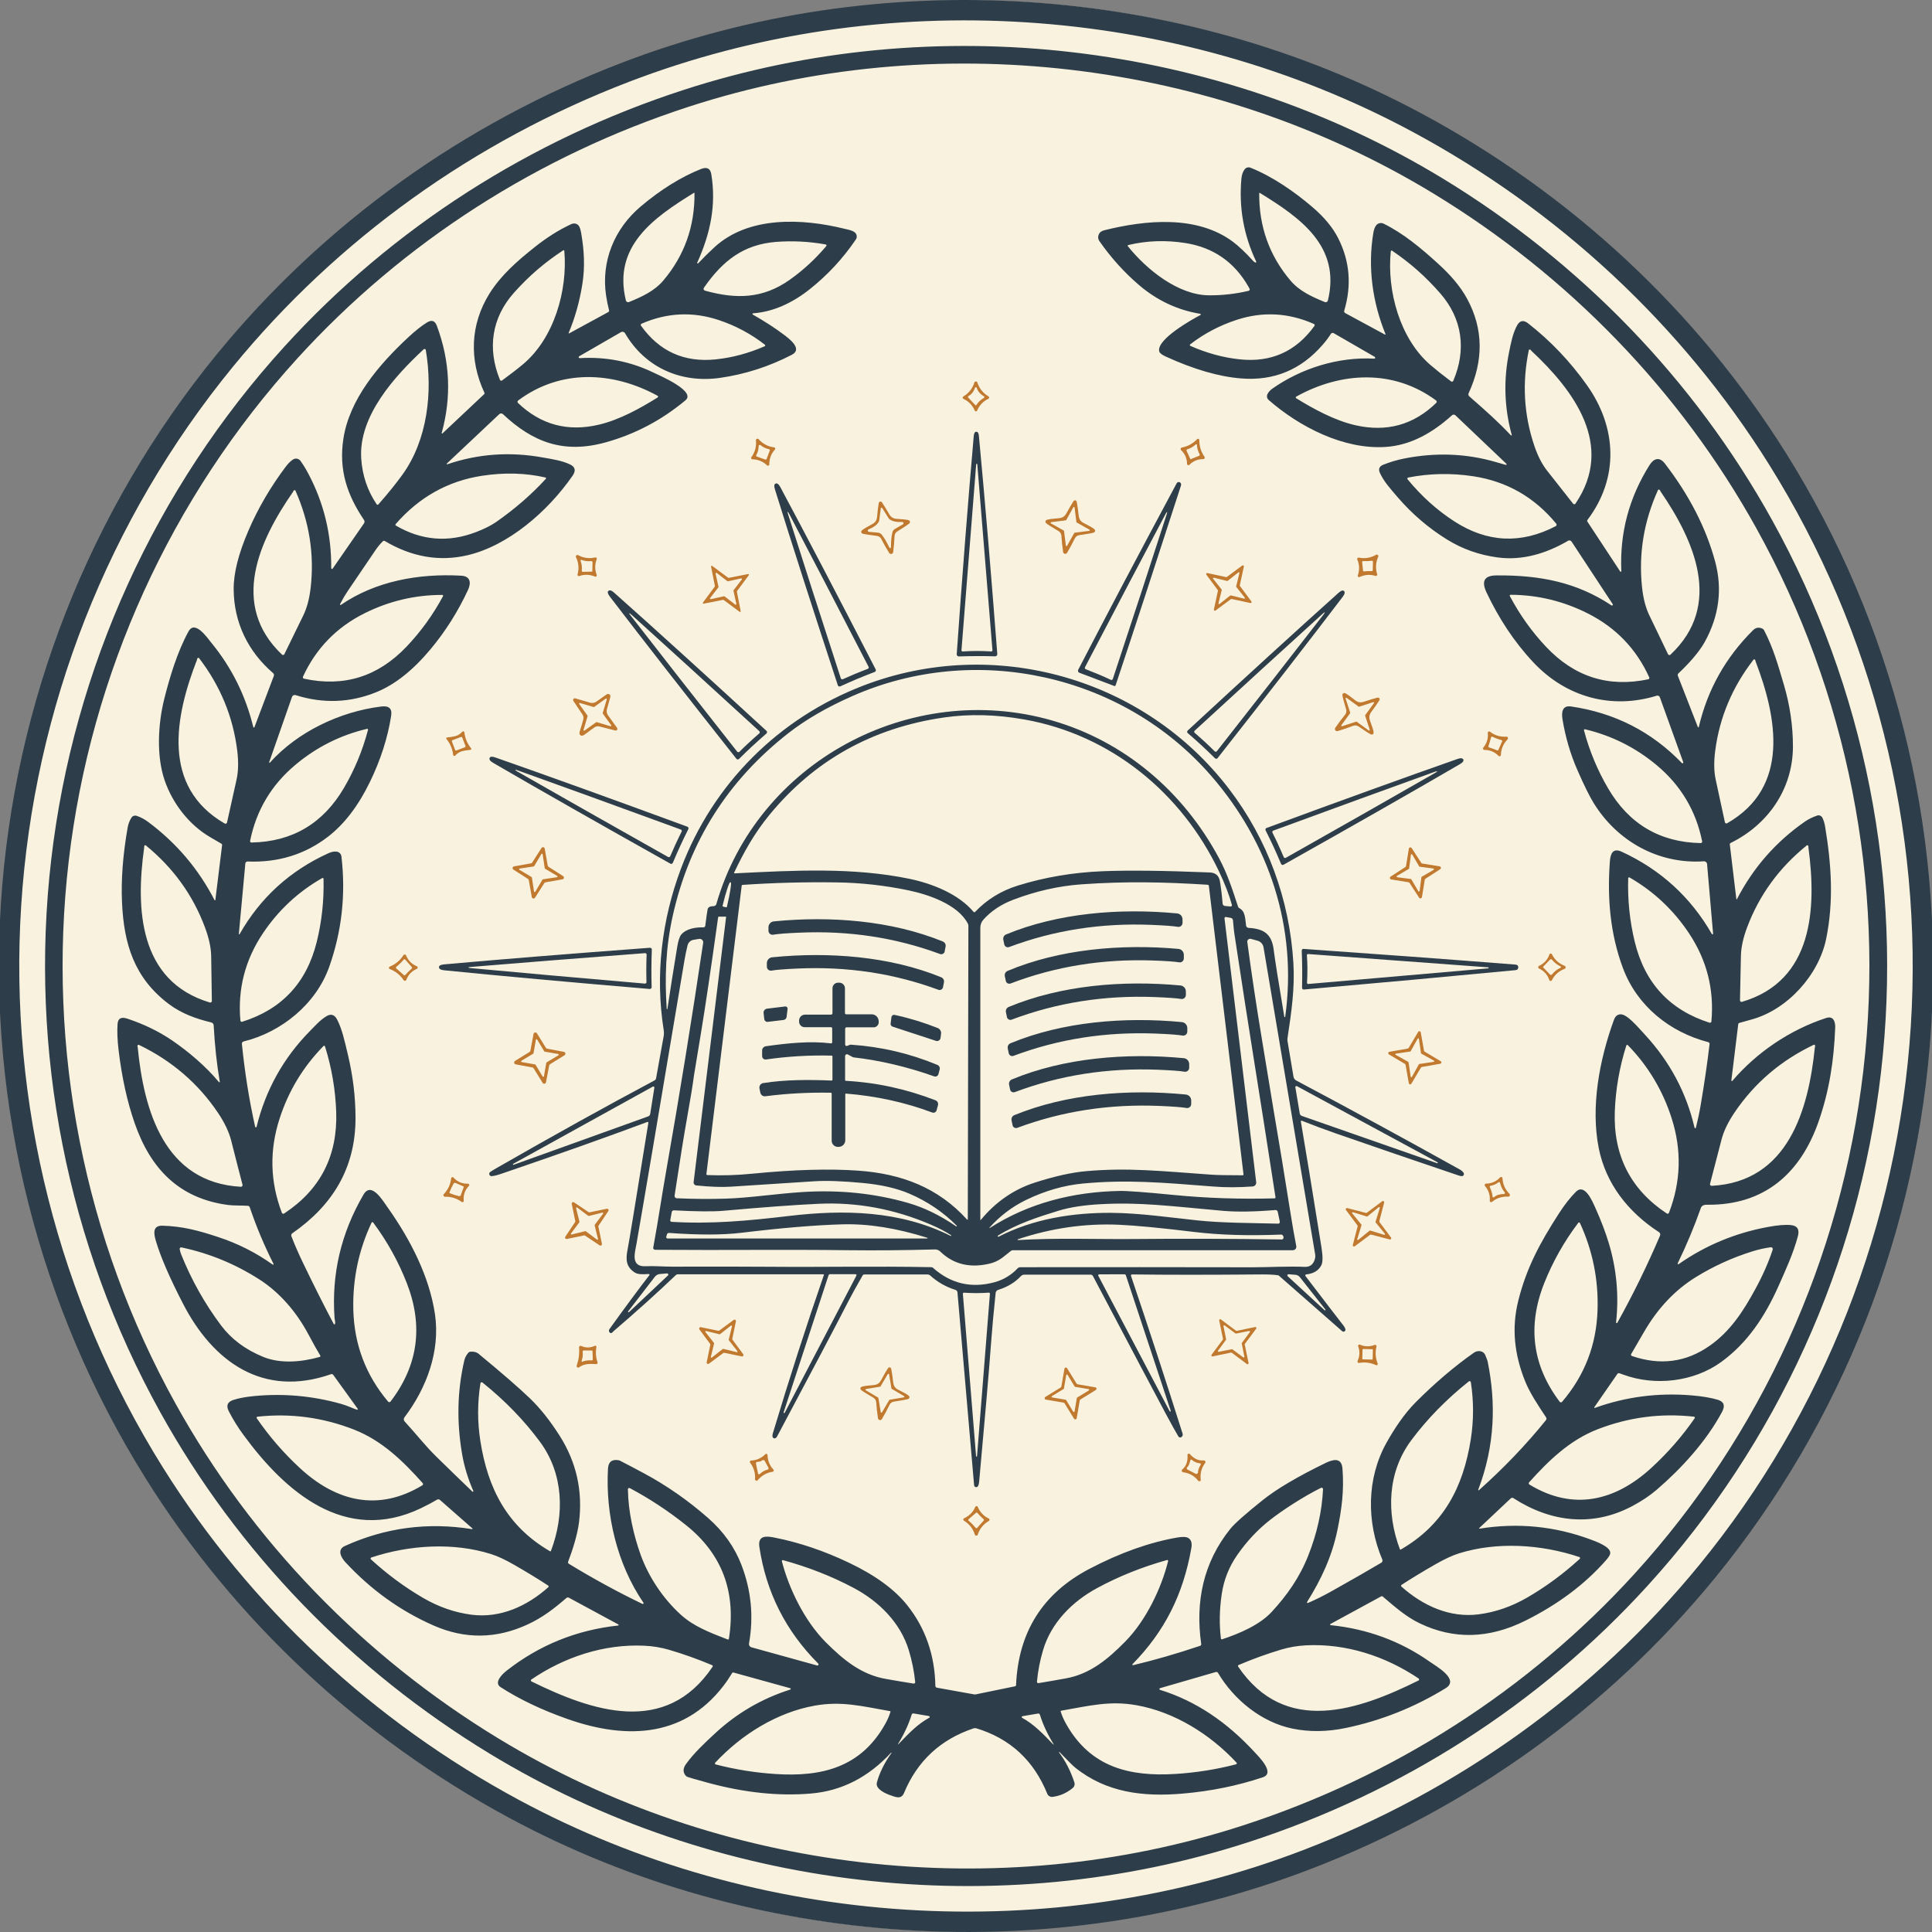 <?xml version="1.0" encoding="UTF-8"?>
<svg id="Layer_1" data-name="Layer 1" xmlns="http://www.w3.org/2000/svg" viewBox="0 0 550 550">
  <rect x="0" y="0" width="550" height="550" fill="#808080" stroke="none"/>
  <defs>
    <style>
      .cls-1 {
        fill: #2d3d49;
      }

      .cls-2 {
        fill: #c0792e;
      }

      .cls-3 {
        fill: #f8f2df;
      }
    </style>
  </defs>
  <path class="cls-3" d="M549.62,260.61c7.94,151.6-108.56,280.93-260.23,288.88C137.72,557.44,8.33,440.99.38,289.39c0,0,0,0,0,0C-7.56,137.8,108.95,8.46,260.61.51c151.67-7.95,281.06,108.5,289,260.1h0Z"/>
  <g>
    <g>
      <path class="cls-1" d="M292.51.57c39.23,2.5,77.76,13.21,112.4,31.86,42.33,22.78,78.2,56.02,103.68,96.81,30.35,48.56,44.83,105.8,41.16,163.29-3.67,57.49-25.31,112.42-61.58,156.73-30.46,37.21-70.26,65.64-115.14,82.85-36.74,14.1-76.31,19.82-115.54,17.32-39.23-2.5-77.76-13.21-112.41-31.86-42.33-22.78-78.2-56.02-103.68-96.81C11.04,372.19-3.43,314.96.24,257.47c3.66-57.49,25.3-112.42,61.58-156.73,30.46-37.21,70.27-65.64,115.14-82.85C213.7,3.79,253.28-1.93,292.51.57ZM6.03,257.83c-3.59,56.28,10.58,112.31,40.29,159.85,24.95,39.92,60.06,72.47,101.5,94.77,33.92,18.25,71.64,28.74,110.04,31.19,38.4,2.45,77.15-3.15,113.11-16.95,43.93-16.85,82.9-44.67,112.72-81.1,35.51-43.38,56.68-97.15,60.27-153.42,3.6-56.28-10.57-112.31-40.29-159.85-24.95-39.92-60.06-72.47-101.5-94.77-33.91-18.25-71.64-28.74-110.04-31.19-38.4-2.46-77.15,3.15-113.11,16.95-43.93,16.85-82.9,44.67-112.72,81.1C30.8,147.78,9.63,201.55,6.03,257.83Z"/>
      <path class="cls-1" d="M14.59,244.63c6.35-54.49,29.67-105.65,66.38-145.98,30.83-33.88,70.1-58.92,113.64-73.05,35.64-11.57,73.57-15.05,110.75-10.72,37.18,4.34,73.3,16.45,105.32,35.91,39.12,23.78,71.58,57.18,93.78,97.24,26.45,47.69,37.36,102.85,31.01,157.34-6.35,54.5-29.67,105.66-66.38,145.99-30.83,33.88-70.1,58.92-113.64,73.05-35.64,11.57-73.58,15.05-110.76,10.71-37.18-4.33-73.3-16.44-105.32-35.91-39.12-23.78-71.58-57.18-93.78-97.24-26.44-47.69-37.36-102.85-31-157.35ZM19.55,245.22c-6.23,53.46,4.47,107.55,30.41,154.34,21.78,39.29,53.62,72.06,91.99,95.38,31.41,19.09,66.83,30.96,103.3,35.22,36.47,4.25,73.67.85,108.64-10.51,42.7-13.87,81.22-38.43,111.46-71.66,36-39.56,58.87-89.74,65.1-143.2,6.23-53.45-4.47-107.55-30.41-154.33-21.78-39.29-53.62-72.06-91.99-95.38-31.41-19.09-66.83-30.97-103.3-35.22-36.47-4.25-73.67-.85-108.64,10.51-42.7,13.86-81.22,38.43-111.46,71.66-36,39.56-58.87,89.74-65.1,143.19Z"/>
      <path class="cls-1" d="M101.91,401.16l-7.05-9.77c-.14-.19-.4-.27-.62-.19-19.38,6.79-33.6-3.55-42.11-20.01-3.84-7.43-6.43-13.42-7.77-17.98-.62-2.1-.94-4.37,1.94-4.28,5.69.18,10.09,1.34,15.78,3.22,5.66,1.86,10.84,4.48,15.54,7.85.07.05.18.04.23-.04.04-.05.04-.12.01-.17-2.63-5.2-4.89-10.57-6.76-16.11-.08-.23-.28-.39-.52-.41-1.84-.13-4.09-.03-5.66-.24-14.01-1.86-22.09-10.38-26.58-23.28-2.13-6.11-3.66-13.06-4.59-20.85-.34-2.85-.43-5.32-.28-7.42.12-1.57,1.04-2.07,2.78-1.49,4.78,1.58,9.07,3.68,12.88,6.29,4.47,3.07,9.42,7.22,13.2,11.78.05.06.13.07.19.02.04-.03.06-.08.05-.13-.85-4.94-1.43-10.29-1.74-16.05-.02-.4-.31-.74-.7-.84-4.38-1.05-8.45-2.53-12.02-5.2-9.91-7.43-12.85-17.13-13.38-29-.28-6.38.24-13.42,1.58-21.11.2-1.16.57-2.16,1.12-3,.3-.47.89-.68,1.43-.51,1.16.37,2.27.96,3.34,1.76,8.04,6,14.33,13.41,18.87,22.24.03.06.11.09.17.06.04-.02.07-.06.07-.11l1.92-15.64c.01-.15-.06-.29-.19-.36-.42-.24-1.51-.88-3.27-1.91-6.06-3.55-10.68-9.67-12.9-16.13-2.41-7.03-1.86-16.18-.12-23.14,1.52-6.08,3.7-13.42,6.93-19.28,1.84-3.33,5.4,1.92,6.51,3.28,5.76,7.02,9.73,15,11.91,23.96.02.1.11.16.21.14.06-.01.11-.06.13-.12l5.51-14.56c.11-.29.03-.62-.21-.82-7.13-6.13-11.14-14.36-11.22-23.78-.05-4.58,1.35-10.16,4.18-16.73,2.76-6.42,6.33-12.52,10.69-18.3.63-.84,1.3-1.5,1.99-1.97.7-.48,1.65-.32,2.15.36.76,1.04,1.52,2.27,2.26,3.68,4.42,8.35,6.58,17.3,6.5,26.87,0,.12.09.23.22.23.08,0,.15-.04.19-.1l8.92-12.88c.2-.29.2-.68,0-.98-4.81-7.12-7.22-14.23-5.87-23.09,1.72-11.27,10.05-21.08,18.53-28.95,2.01-1.87,3.79-3.27,5.34-4.21,1.29-.78,2.2-.45,2.74.99,3.76,10.06,4.21,20.22,1.38,30.5-.02.07.02.14.09.16.05.01.1,0,.13-.03l11.88-11.18c.1-.1.13-.25.07-.38-4.42-9.47-4.03-19.49,1.44-28.26,3.33-5.32,8.03-9.36,12.89-13.23,3.43-2.73,6.89-4.91,10.39-6.53.75-.35,1.61-.18,2.09.41.3.37.54,1.08.72,2.1.83,4.77,1.15,9.47.35,14.52-.79,5.01-2.1,9.66-3.91,13.95-.02.05,0,.11.05.13.02.01.05,0,.08,0l11.16-6.07c.18-.1.27-.3.22-.5-.35-1.35-.63-2.73-.84-4.14-1.49-9.78,2.33-19.09,9.87-25.44,5.69-4.8,11.39-8.35,17.11-10.64,1.7-.68,2.68-.2,2.96,1.46,1.45,8.88-.27,16.87-3.99,25.17-.05.08-.03.18.05.23.08.05.18.03.23-.05,1.52-1.61,3.06-3.13,4.63-4.57,9.66-8.87,24.87-8.25,37.06-5.22.89.22,2.07.39,2.84.99.63.49.78,1.38.33,2.04-3.66,5.4-8.03,10.11-13.1,14.14-4.86,3.87-10.31,6.44-16.15,6.88-.11.01-.19.11-.17.22,0,.06.04.11.09.14,3.25,1.84,6.11,3.69,8.58,5.53,1.72,1.28,5.75,4.24,2.53,5.91-6.48,3.36-13.28,5.55-20.41,6.57-11.07,1.59-21.35-2.87-27.08-12.7-.23-.4-.74-.54-1.15-.31,0,0,0,0,0,0l-11.91,6.88c-.13.08-.18.25-.1.38.05.09.15.15.26.14,7.41-.44,14.41.93,21,4.11,1.72.83,12.22,5.29,9.11,7.89-6.77,5.65-14.33,9.64-22.67,11.96-12.04,3.36-20.81-.05-29.29-8.01-.29-.28-.75-.28-1.05,0l-14.92,14.05c-.05.06-.05.14,0,.19.03.03.08.04.13.03,8.73-2.98,17.75-3.63,27.06-1.96,2.75.49,5.5.87,7.9,2.01,1.46.7,1.7,1.76.7,3.21-7.07,10.19-18.34,19.94-29.96,22.64-7.97,1.85-15.81.5-23.52-4.07-.16-.09-.36-.07-.5.06-.75.72-1.48,1.59-2.18,2.63-2.49,3.68-5.13,7.57-7.92,11.67-.63.93-1.34,2.13-2.12,3.62-.04.08-.02.17.06.22.06.03.13.03.18,0,9.86-6.76,22.1-8.99,34.25-8.32,2.67.15,2.87,2.06,1.93,4.08-2.86,6.15-6.41,11.77-10.65,16.85-5,5.99-10.12,10.06-15.37,12.2-7.5,3.06-15.18,3.35-23.06.87-.42-.13-.86.09-1.01.5l-6.51,18.61c-.02.07.02.13.08.15.04.01.09,0,.12-.03,7.9-8.8,19.96-14.53,31.67-15.98,2.05-.26,3.22.39,2.86,2.66-.98,6.25-2.99,12.52-6.04,18.8-3.29,6.79-7.26,11.98-11.91,15.58-6.56,5.06-14.2,7.42-22.93,7.08-.32-.01-.6.23-.63.56l-1.85,20.07c0,.06.04.11.1.12.04,0,.08-.02.1-.05,5.91-10.38,14.32-18.06,25.24-23.03.89-.41,1.68-.57,2.38-.49.73.08,1.31.66,1.39,1.39,1.27,10.84.1,21.32-3.49,31.44-3.78,10.65-13.68,18.6-24.37,21.22-.3.08-.51.36-.48.67.83,8.22,2.09,16.1,3.78,23.63.03.11.14.18.25.15.08-.02.13-.08.15-.15,2.58-10.52,7.65-19.62,15.19-27.27,1.59-1.61,2.91-3.13,4.66-4.2,1.33-.81,2.37-.49,3.11.98,1.41,2.78,2.07,5.92,3.04,9.96,1.44,6.04,2.16,12.04,2.17,18,.01,14.25-6.51,24.86-17.98,32.83-.28.19-.39.54-.27.86.93,2.41,1.99,4.84,3.17,7.3,3.18,6.61,6.13,12.5,8.88,17.67.05.1.17.13.27.08.05-.03.09-.07.1-.13.06-.23.05-.51-.01-.83-.07-.37-.12-.65-.13-.85-.9-12.44,1.84-24.13,8.22-35.07,2.25-3.86,5.4,1.51,7.05,3.84,6.39,9.04,11.78,19.58,13.33,30.28,1.49,10.4-2.35,20.86-8.7,29.25-.27.35-.25.84.05,1.17,3.31,3.6,5.85,6.92,9.03,10.03,3.73,3.65,7.15,6.97,10.26,9.95.07.06.17.05.24-.02.04-.05.05-.11.03-.17-1.52-3.43-2.59-6.94-3.2-10.51-1.53-8.91-1.43-17.76.62-26.6.2-.85.59-1.6,1.18-2.26.13-.15.32-.25.52-.27.99-.1,1.8.11,2.43.64,6.64,5.47,11.51,9.71,14.62,12.7,2.88,2.78,5.68,6.3,8.38,10.55,4.8,7.54,6.64,15.77,5.53,24.7-.43,3.44-1.8,7.83-3.1,11.21-.08.21,0,.44.19.56,7,4.27,13.99,8.08,20.96,11.43.11.06.25,0,.31-.11.04-.07.03-.16-.02-.23-7.54-11.02-10.82-25.16-10.09-38.14.11-1.93,1.11-2.74,3-2.42.15.02.29.07.43.14,1.89.97,4.12,2.14,6.69,3.52,6.53,3.5,12.65,7.76,18.37,12.78,4.41,3.87,7.59,8.35,9.53,13.43,2.77,7.25,3.48,14.68,2.13,22.3-.08.49.21.96.69,1.09l18.68,5.17c.17.05.36-.05.41-.22.04-.12,0-.25-.09-.33-9.24-9.25-14.82-20.31-16.74-33.18-.49-3.32,1.91-3.15,4.22-2.69,7.1,1.39,14.22,3.8,21.36,7.21,7.41,3.54,12.89,7.54,16.45,11.99,5.22,6.53,7.9,14.21,8.07,23.04,0,.25.19.47.44.51l10.59,1.9c.15.03.31.03.47,0l11.23-2.31c.13-.03.23-.15.24-.28.63-15.14,7.59-26.18,20.88-33.14,8.74-4.58,17.09-7.55,25.06-8.93,1.48-.25,2.51-.21,3.09.14.83.49,1.12,1.45.87,2.86-2.33,13.29-7.63,23.76-16.75,33.06-.07.07-.07.18,0,.25.04.04.1.06.16.04,6.08-1.44,12.45-3.28,19.09-5.51.21-.07.35-.29.31-.51-1.71-12,.57-23.2,8.27-32.77,1.23-1.53,4.31-4.26,9.22-8.19,3.97-3.18,9.91-6.69,17.82-10.54,2-.97,4.63-1.85,4.9,1.56.49,6.16-.2,11.51-1.44,17.49-1.57,7.58-4.6,14.03-8.63,20.47-.06.09-.04.21.05.27.06.04.13.05.19.02,2.04-.87,4.29-1.98,6.72-3.34,5.89-3.3,10.62-6.01,14.18-8.13.29-.18.41-.54.28-.86-4.53-10.7-4.5-23.14,1.21-33.33,2.12-3.79,4.97-8.16,8.33-11.52,5.43-5.44,10.94-10.13,16.53-14.07,1.01-.71,2.67-.69,3.26.74.39.95.61,1.55.66,1.8,1.23,6.07,1.68,11.94,1.36,17.6-.36,6.44-1.71,12.73-4.05,18.87-.02.06,0,.13.07.16.04.02.09,0,.12-.02,7.05-6.28,13.42-12.93,19.09-19.95.18-.22.19-.53.04-.78-2.15-3.25-4.62-6.88-6.04-10.46-2.96-7.45-3.84-14.9-1.88-22.76,2.32-9.3,6.13-16.39,11.52-24.76,1.6-2.49,3.22-4.56,4.86-6.22,2.52-2.55,4.66,2.54,5.6,4.63,1.61,3.59,2.87,6.91,3.79,9.96,2.22,7.38,2.91,14.9,2.07,22.57-.01.11.06.2.17.21.08,0,.15-.03.19-.1,4.55-8.2,8.6-16.47,12.15-24.81.16-.37.03-.79-.31-1.01-8.78-5.69-15.15-13.83-17.14-23.94-2.3-11.62.15-25.04,4.34-36.49.37-1,.97-1.53,1.83-1.57,1.87-.08,4.73,3.35,6.98,5.79,7.09,7.67,11.8,16.5,14.13,26.48.03.11.14.17.25.15.07-.02.13-.07.14-.14.56-2.27,1.01-4.38,1.34-6.34,1.07-6.24,1.91-12.07,2.55-17.49.03-.24-.12-.46-.36-.52-11.01-2.86-20.28-10.32-24.3-21.08-3.65-9.8-4.5-19.96-3.72-30.41.16-2.15.86-3.87,3.31-2.75,11.1,5.1,19.67,12.92,25.73,23.46.05.09.15.12.24.07.06-.04.1-.11.1-.18l-1.71-19.81c-.04-.47-.45-.82-.92-.79-12.94.86-24.66-5.71-31.36-16.58-1.21-1.96-2.76-5.1-4.64-9.4-2-4.57-3.42-9.41-4.25-14.52-.32-1.99-.01-3.94,2.43-3.58,12.42,1.81,22.94,7.17,31.57,16.11.09.09.24.09.33,0,.06-.06.09-.16.06-.24l-6.66-18.48c-.13-.37-.53-.57-.9-.45-12.99,4-25.83.35-35.06-9.44-5.65-6-9.96-12.73-13.37-19.92-1.44-3.04-.89-4.86,2.84-4.89,12.44-.09,22.82,1.97,32.72,8.54.12.08.27.04.35-.08.05-.08.05-.19,0-.27l-11.72-17.82c-.22-.33-.65-.43-.99-.23-6.12,3.59-12.99,5.71-20.11,4.74-5.24-.71-10.02-2.41-14.36-5.1-5.27-3.27-9.95-7.28-14.04-12.03-2.21-2.57-3.95-4.5-5.06-6.93-.5-1.1-.17-1.88.99-2.34,1.91-.76,3.9-1.35,5.97-1.76,8.96-1.77,17.64-1.43,26.03,1.01,1.07.31,2.02.58,2.84.81.1.03.2-.02.23-.12.02-.07,0-.15-.05-.19l-14.52-13.81c-.27-.25-.69-.26-.96-.01-5.32,4.81-11.61,8.58-19,9.03-11.88.73-24.37-5.68-33.2-13.38-.47-.41-.61-1.09-.34-1.65.29-.6.77-1.13,1.43-1.6,8.24-5.78,18.73-9.07,28.95-8.51.15.01.29-.1.29-.26,0-.11-.05-.21-.14-.26l-11.68-6.74c-.27-.16-.62-.07-.79.19-.67,1.06-1.44,2.09-2.31,3.08-6.19,7.16-13.93,10.37-23.25,9.62-6.31-.5-13.44-2.57-21.41-6.21-1.15-.52-1.78-1.02-1.9-1.49-.83-3.44,9.43-9.14,11.74-10.36.09-.05.12-.16.07-.24-.03-.05-.07-.08-.13-.09-6.5-1.08-12.31-3.81-17.44-8.2-4.21-3.6-7.95-7.75-11.23-12.44-.49-.7-.52-1.44-.08-2.23.23-.43.73-.74,1.47-.93,11.76-2.93,26.34-4.34,36.56,3.27,1.69,1.27,3.65,3.13,5.89,5.59.09.09.25.21.48.33.1.05.22.01.27-.09.03-.05.03-.12,0-.18-3.56-7.5-4.96-15.39-4.2-23.66.1-1.05.4-1.92.91-2.59.39-.51,1.07-.71,1.66-.47,6.34,2.52,12.67,6.95,17.65,11.22,3.36,2.87,5.8,5.83,7.34,8.88,3.29,6.51,3.86,13.38,1.7,20.62-.08.26.04.53.27.66l11.33,6.13c.05.03.12.01.15-.04.02-.03.02-.07,0-.1-3.68-9.03-5.11-18.98-3.45-28.86.15-.88.41-1.57.77-2.07.5-.67,1.42-.88,2.19-.49,5.63,2.79,10.58,6.92,15.4,11.31,3.39,3.08,6.36,6.37,8.41,10.2,4.53,8.46,4.65,17.37.35,26.74-.14.31-.06.68.19.9,4.98,4.35,8.29,7.31,11.85,11.1.05.05.14.05.19,0,.03-.03.05-.08.04-.13-2.11-7.71-2.37-15.54-.77-23.49.54-2.68,1.09-5.55,2.34-7.76.77-1.34,1.8-1.51,3.09-.51,6.37,4.97,11.96,10.84,16.76,17.61,8.52,12.02,9.19,26.36.14,38.35-.11.15-.11.35-.01.5l9.33,14.18c.05.08.15.11.24.06.06-.03.09-.1.08-.17-.48-10.86,2.2-20.92,8.04-30.2,1.15-1.83,2.79-2.45,4.32-.46,6.95,9.01,11.73,18.3,14.33,27.88,2.13,7.85,1.16,15.5-2.94,22.94-1.7,3.08-4.8,6.42-7.49,8.95-.2.18-.26.47-.16.72l5.68,14.55c.03.08.11.12.19.09.05-.02.08-.06.09-.11,2.46-10.57,7.6-19.75,15.42-27.52.81-.8,1.72-.94,2.73-.43.18.09.33.24.42.42,2.58,4.95,3.94,9.74,5.65,15.54,1.72,5.83,2.58,11.7,2.57,17.59-.02,12.1-7.14,22.24-17.73,27.43-.17.08-.26.26-.24.44l1.86,15.55s.05.08.1.07c.02,0,.05-.02.06-.04,4.62-8.96,11.06-16.32,19.32-22.07,1.02-.71,2.2-1.3,3.53-1.75.57-.19,1.2.06,1.47.6.37.71.63,1.57.8,2.6,1.8,10.83,2.45,21.24.31,31.8-2.11,10.41-11.06,20.3-21.31,23.07-1.89.51-3.04.84-3.45.97-.16.05-.27.19-.29.35l-1.96,16.02c0,.09.06.17.15.17.05,0,.1-.01.13-.05,6.87-8.03,16.26-14.49,26.7-17.9,2.15-.7,2.65,1.18,2.58,2.79-.36,9.24-1.65,17.82-4.69,26.58-5.13,14.76-15.37,24-31.84,23.79-.93-.01-1.5.31-1.73.96-1.87,5.3-4.06,10.55-6.58,15.73-.04.09,0,.2.1.24.06.02.12.02.18-.02,7.64-5.34,16.11-8.87,25.41-10.58,2.84-.53,5.04-.7,6.59-.53,1.81.2,2.45,1.25,1.94,3.17-1.34,4.98-3.49,9.63-5.56,14.28-3.81,8.53-8.79,16.11-16.33,21.56-7.81,5.64-18.81,6.86-27.78,3.57-.42-.15-.8-.29-1.13-.4-.22-.08-.47,0-.6.2l-6.57,9.49c-.04.05-.03.13.03.16.03.02.07.03.11.02,8.82-3.18,18.01-4.37,27.55-3.58,3.09.26,5.61.68,7.55,1.28,1.7.53,2.08,1.67,1.14,3.43-4.49,8.38-11.54,16.08-18.56,22.12-1.96,1.69-4.27,3.24-6.94,4.66-11.3,6.04-23.22,4.66-33.91-2.24-.22-.15-.52-.12-.72.06l-9.02,8.49s-.04.09,0,.13c.02.02.05.03.08.02,10.92-1.75,21.51-.71,31.79,3.13,1.35.51,5.71,2.04,5.45,3.92-.06.46-.49,1.13-1.27,2.02-6.03,6.83-13.68,12.54-22.93,17.14-10.32,5.13-20.3,5.39-29.96.77-3.96-1.89-6.96-4.57-10.61-7.67-.12-.1-.29-.12-.43-.04l-14.46,7.87c-.09.04-.12.15-.08.23.03.06.08.09.15.1,10.46,1.07,19.87,4.54,28.22,10.41,1.84,1.3,8.57,5.05,4.51,7.54-8.88,5.45-18.34,9.21-28.38,11.31-5.37,1.12-10.47,1.18-15.3.17-8.65-1.8-16.5-8.07-21.12-15.84-.13-.22-.39-.32-.64-.25l-15.87,4.6c-.13.04-.2.18-.16.31.02.07.08.13.16.16,10.49,3.26,19.19,9.38,26.81,17.61,1.33,1.44,6.05,6.07,2.49,7.27-7.2,2.42-14.83,3.97-22.89,4.66-11.15.96-21.69-.26-30.59-7.43-.58-.46-2.05-1.93-4.42-4.39-.02-.03-.07-.05-.11-.04-.03,0-.04.02-.02.05.02.03.03.05.02.07,0,.03,0,.06.02.09,1.85,2.48,3.29,5.31,4.32,8.49.18.56,0,1.17-.44,1.54-1.74,1.44-3.66,2.29-5.77,2.55-.64.08-1.26-.28-1.51-.88-3.84-9.49-10.57-15.71-20.19-18.64-.26-.08-.53-.07-.78.01-9.41,3.15-16.01,9.27-19.8,18.37-.79,1.9-2.24,1.25-3.86.69-1.31-.45-4.37-1.76-3.88-3.62.72-2.72,2.1-5.52,4.14-8.41.03-.04.02-.1-.02-.13h0s-.04-.01-.05,0c-6.49,7.02-14.07,10.9-22.76,11.65-9.2.8-19.04-.23-29.5-3.08-3.75-1.02-5.72-1.6-5.92-1.73-.22-.15-.4-.34-.54-.57-.59-.9-.48-1.91.34-3.04,2.23-3.1,5.39-6.06,8.3-8.75,6.19-5.73,13.31-9.87,21.35-12.42.11-.03.17-.14.14-.24-.02-.07-.07-.12-.14-.14l-16.16-4.47c-.15-.04-.31.02-.39.15-.87,1.37-1.34,2.1-1.41,2.2-11.34,16.13-28.24,16.97-45.54,10.85-7.26-2.56-13.57-5.57-18.95-9.03-2.02-1.3.44-3.71,1.72-4.71,9.33-7.29,19.91-11.57,31.74-12.84.09,0,.15-.08.14-.17,0-.05-.04-.1-.08-.13l-14.07-7.61c-.24-.13-.54-.1-.74.08-3.54,3.06-6.77,5.55-11.02,7.52-8.92,4.13-17.84,4.23-26.76.31-9.49-4.17-17.87-10.19-25.14-18.05-1.23-1.33-2.4-3.56-.16-4.58,11.54-5.24,23.62-6.84,36.23-4.81.06.01.13-.03.14-.09,0-.04,0-.09-.04-.12l-9.23-8.1c-.23-.2-.57-.24-.83-.08-1.36.81-2.91,1.62-4.65,2.46-21.52,10.27-38.64-4.76-50.47-20.91-1.63-2.23-3.03-4.48-4.18-6.75-.79-1.57-.37-2.63,1.28-3.18,1.52-.51,3.52-.88,6-1.12,8.31-.79,16.52-.06,24.63,2.21,1.88.52,3.26,1.25,4.63,1.7.08.03.17-.02.19-.1.01-.04,0-.09-.02-.13ZM197.54,54.9c-11.38,7.02-23.16,15.15-19.36,30.65.08.34.43.55.78.47.03,0,.06-.02.09-.03,3.66-1.49,7.25-3.13,9.79-6.14,5.99-7.09,8.95-15.38,8.87-24.86,0-.06-.05-.11-.12-.11-.02,0-.04,0-.06.02ZM358.64,54.92c-.06-.03-.13-.01-.16.04,0,.02-.01.03-.01.05-.07,9.48,2.89,17.76,8.89,24.85,2.54,3,6.13,4.64,9.79,6.13.33.13.71-.02.84-.35.01-.03.02-.06.03-.09,3.79-15.5-7.99-23.63-19.38-30.64ZM200.32,82.4c.07.18.23.31.5.38,8.72,2.39,16.31,2.33,24.04-3.16,3.76-2.67,7.16-5.8,10.22-9.39.18-.21.25-.36.22-.46s-.19-.17-.46-.22c-4.64-.81-9.26-1.04-13.86-.69-9.45.72-15.33,5.53-20.51,12.94-.16.23-.21.43-.14.61ZM321.06,70.07c5.47,6.83,14.44,13.93,23.08,14,3.83.03,7.6-.4,11.33-1.28.18-.04.31-.21.3-.39,0-.12-.1-.34-.29-.66-4.01-7.09-10.01-11.28-18-12.55-5.59-.88-11.02-.7-16.3.57-.11.03-.17.14-.15.25,0,.03.02.05.04.07ZM160.65,71.42c-.01-.12-.12-.2-.23-.19-.03,0-.06.01-.09.03-5.27,3.47-9.66,7.21-13.99,12.05-6.35,7.11-7.67,15.88-4.02,24.81.09.21.33.31.54.23.03-.01.06-.03.08-.05,2.37-1.74,4.36-3.27,5.96-4.61,8.8-7.37,12.74-20.96,11.75-32.27ZM395.93,71.5c-1.15,11.28,2.58,24.91,11.27,32.39,1.58,1.36,3.55,2.93,5.89,4.69.18.13.44.09.58-.09.02-.03.03-.05.05-.08,3.78-8.87,2.58-17.64-3.65-24.83-4.26-4.89-8.59-8.69-13.79-12.23-.1-.07-.23-.04-.29.05-.02.03-.03.06-.04.09ZM217.69,98.58c.13-.06.19-.21.13-.34-.02-.04-.04-.07-.07-.1-3.94-3.08-8.33-5.43-13.18-7.04-7.39-2.45-14.7-2.1-21.93,1.05-.19.08-.28.31-.2.5.01.03.02.05.04.07,5.22,7.31,12.3,10.51,21.25,9.59,4.68-.48,9.34-1.72,13.96-3.74ZM338.88,98.47c4.62,2.04,9.28,3.32,13.97,3.82,8.96.97,16.08-2.2,21.34-9.5.12-.17.09-.41-.09-.53-.02-.02-.04-.03-.07-.04-7.23-3.2-14.55-3.58-21.96-1.17-4.87,1.59-9.28,3.92-13.25,6.98-.11.09-.13.25-.04.36.03.03.06.06.1.07ZM120.6,99.45c-8.22,7.64-18.54,18.94-17.77,31.07.31,4.81,1.78,9.16,4.4,13.04.1.14.29.18.43.08.02-.01.04-.03.06-.05,2.65-3,4.93-5.81,6.83-8.44,7.14-9.88,8.69-23.55,6.67-35.49-.04-.2-.23-.34-.43-.31-.07.01-.14.04-.19.09ZM435.49,99.5c-.15,0-.24.05-.27.18-1.94,9.34-1.41,18.41,1.57,27.22.99,2.93,2.21,5.3,3.65,7.11,3.29,4.15,5.76,7.28,7.38,9.37.14.19.41.22.6.08.04-.03.07-.06.09-.1,11.28-16.6-.54-32.28-12.56-43.49-.02-.02-.07-.09-.17-.22-.08-.1-.18-.15-.3-.15ZM187.22,112.68c-12.79-7.01-27.69-7.66-39.71,1.33-.21.15-.25.44-.09.65.02.02.03.04.05.06,6.49,6.21,14.17,8.27,23.05,6.17,5.88-1.39,11.81-4.69,16.71-7.75.12-.08.16-.24.08-.37-.02-.04-.06-.07-.1-.09ZM369.01,112.92c-.13.07-.17.24-.1.36.02.04.05.07.09.09,4.92,3.04,10.89,6.31,16.79,7.67,8.92,2.05,16.61-.06,23.07-6.34.18-.18.19-.48,0-.66-.02-.02-.03-.03-.05-.05-12.1-8.93-27.03-8.19-39.81-1.08ZM155.27,135.93c-5.68-1.3-11.69-1.46-18.03-.49-9.69,1.48-17.89,6.06-24.6,13.75-.11.12-.09.31.03.42.01.01.03.02.05.03,7.33,4.26,14.94,4.86,22.83,1.82,2.36-.91,4.24-1.85,5.65-2.83,5.33-3.71,10.07-7.82,14.2-12.33.08-.09.08-.22-.01-.31-.03-.03-.07-.05-.11-.06ZM400.72,136.46c3.97,4.82,8.41,8.82,13.31,11.97,9.36,6.05,18.98,6.5,28.85,1.36.23-.12.32-.41.19-.64-.01-.03-.03-.05-.05-.08-6.21-7.54-14.08-12.04-23.61-13.49-6.26-.95-12.44-.83-18.51.36-.17.03-.29.2-.25.38.01.05.03.1.07.14ZM83.8,139.54c-.11.03-.2.11-.26.23-.07.14-.11.23-.12.25-9.62,13.84-18.07,32.13-3.15,46.32.18.17.45.16.62-.01.03-.03.06-.07.07-.11,1.18-2.45,2.97-6.12,5.37-11,1.05-2.13,1.75-4.77,2.11-7.92,1.08-9.47-.37-18.68-4.33-27.62-.05-.12-.16-.17-.31-.13ZM472.3,139.39c-.15-.04-.25,0-.31.12-4.04,8.95-5.55,18.18-4.53,27.7.34,3.17,1.03,5.82,2.07,7.96,2.38,4.91,4.15,8.61,5.32,11.07.1.22.36.32.58.21.04-.02.08-.05.12-.08,15.07-14.15,6.71-32.56-2.86-46.52-.01-.02-.05-.1-.12-.25-.06-.12-.15-.2-.26-.23ZM126.14,169.51c-.04-.09-.12-.14-.25-.15-7.74,0-15.1,1.74-22.08,5.21-8,3.99-13.85,10.01-17.56,18.07-.09.2,0,.44.19.53.03.01.06.02.08.03,11.34,2.47,21.07-.56,29.19-9.09,4.07-4.27,7.53-9.05,10.38-14.34.06-.11.07-.2.04-.27ZM429.8,169.46c-.03.07-.02.16.04.27,2.81,5.3,6.24,10.1,10.28,14.39,8.06,8.56,17.76,11.65,29.1,9.26.22-.04.36-.26.31-.47,0-.03-.02-.06-.03-.09-3.66-8.07-9.47-14.13-17.43-18.16-6.95-3.52-14.29-5.3-22.02-5.34-.12,0-.21.05-.25.14ZM56.33,187.3c-.1.06-.17.15-.2.28-.03.16-.05.25-.06.28-6.23,15.98-10.23,36.09,7.9,46.58.21.12.48.05.61-.16.02-.04.04-.09.05-.13.58-2.7,1.48-6.76,2.7-12.16.53-2.36.6-5.14.2-8.34-1.19-9.63-4.81-18.39-10.86-26.3-.08-.11-.19-.12-.33-.05ZM499.52,187.74c-.14-.07-.24-.06-.33.05-6.04,7.79-9.68,16.45-10.91,25.97-.41,3.17-.36,5.92.16,8.26,1.17,5.35,2.03,9.37,2.6,12.05.05.24.28.39.52.34.05,0,.09-.03.13-.05,18.01-10.28,14.17-30.2,8.09-46.07,0-.02-.02-.12-.06-.28-.03-.13-.1-.22-.2-.28ZM104.73,207.58c-.06-.08-.15-.11-.27-.09-7.56,1.79-14.33,5.19-20.32,10.2-6.87,5.74-11.18,12.97-12.94,21.69-.04.22.1.43.31.47.03,0,.06,0,.09,0,11.62-.22,20.41-5.43,26.36-15.62,2.98-5.11,5.25-10.57,6.79-16.39.03-.12.03-.21-.02-.27ZM450.96,207.7c-.05.07-.05.16-.02.27,1.55,5.82,3.83,11.29,6.82,16.41,5.96,10.2,14.77,15.41,26.4,15.63.22,0,.41-.18.41-.4,0-.03,0-.05,0-.08-1.76-8.73-6.08-15.97-12.97-21.72-6.01-5.01-12.8-8.4-20.36-10.2-.12-.02-.21,0-.27.09ZM41.18,240.68c-.09.08-.14.19-.14.33,0,.16,0,.26,0,.28-2.4,17.23-1.65,38,18.69,44.1.24.07.49-.06.56-.3.01-.05.02-.09.02-.14-.06-2.8-.12-7.01-.19-12.62-.02-2.45-.61-5.2-1.75-8.27-3.43-9.22-9.05-17.02-16.87-23.4-.1-.09-.22-.08-.34.03ZM514.71,240.69c-.12-.11-.23-.12-.34-.03-7.84,6.32-13.5,14.07-16.97,23.25-1.16,3.06-1.75,5.81-1.8,8.25-.1,5.6-.19,9.8-.26,12.6-.01.25.18.45.43.46.05,0,.1,0,.14-.02,20.33-5.97,21.21-26.69,18.92-43.89,0-.02,0-.12,0-.28,0-.14-.04-.24-.13-.33ZM463.61,249.8c-.06.05-.09.14-.1.26-.18,6.15.44,12.17,1.87,18.06,2.85,11.73,9.95,19.41,21.28,23.02.22.07.45-.05.52-.27,0-.03.01-.06.02-.08.83-9.06-1.28-17.41-6.34-25.05-4.42-6.66-10.07-11.97-16.95-15.94-.11-.06-.21-.06-.29,0ZM92,249.98c-.08-.07-.18-.07-.29,0-6.84,3.9-12.47,9.15-16.88,15.73-5.05,7.56-7.19,15.83-6.4,24.81.02.22.21.39.44.37.03,0,.06,0,.09-.02,11.26-3.53,18.33-11.11,21.21-22.74,1.44-5.83,2.08-11.79,1.93-17.9,0-.12-.04-.21-.1-.26ZM39.2,297.57c-.07.1-.09.22-.06.36.05.16.07.26.07.28,1.75,17.83,7.51,38.44,29.35,39.64.26.02.47-.18.49-.43,0-.05,0-.1-.01-.15-.74-2.79-1.81-6.99-3.23-12.59-.62-2.45-1.87-5.07-3.74-7.87-5.66-8.4-13.17-14.86-22.53-19.36-.13-.06-.24-.02-.33.11ZM463.14,297.46c-.08.03-.14.11-.18.23-1.93,6.12-3.01,12.33-3.26,18.63-.47,12.57,4.46,22.28,14.79,29.13.2.13.47.07.59-.12.02-.03.03-.05.04-.08,3.41-8.85,3.67-17.82.76-26.91-2.53-7.93-6.69-14.87-12.46-20.8-.09-.09-.19-.12-.29-.08ZM516.67,297.54c-.09-.14-.21-.17-.33-.11-9.34,4.45-16.85,10.86-22.51,19.21-1.88,2.78-3.14,5.39-3.76,7.82-1.43,5.58-2.52,9.76-3.26,12.54-.07.24.08.49.32.56.05.01.1.02.15.02,21.76-1.13,27.56-21.64,29.37-39.4,0-.02.03-.12.07-.28.03-.14.01-.25-.06-.36ZM92.37,297.72c-.1-.04-.2-.02-.29.07-5.77,5.89-9.94,12.77-12.49,20.66-2.93,9.05-2.71,17.98.65,26.8.08.22.32.34.55.26.03-.01.06-.03.09-.05,10.32-6.78,15.26-16.43,14.83-28.95-.22-6.28-1.27-12.47-3.17-18.57-.04-.12-.1-.2-.17-.23ZM106.03,347.91c-.12,0-.2.05-.26.17-3.66,7.8-5.39,16.03-5.19,24.7.24,9.94,3.54,18.68,9.9,26.22.16.19.44.22.63.06.03-.02.05-.04.07-.07,7.84-10.25,9.39-21.48,4.64-33.69-2.38-6.12-5.56-11.86-9.54-17.22-.08-.11-.17-.16-.25-.17ZM449.52,347.98c-.09,0-.17.06-.25.17-4.02,5.33-7.24,11.05-9.67,17.16-4.83,12.18-3.37,23.42,4.4,33.73.15.2.43.23.63.09.03-.02.05-.04.07-.07,6.42-7.5,9.78-16.21,10.09-26.15.27-8.67-1.4-16.91-5.01-24.74-.06-.12-.14-.18-.26-.18ZM51.15,355.58c.07.46.21.97.42,1.51,2.92,7.27,6.71,14.02,11.37,20.24,2.91,3.88,6.91,6.87,11.99,8.95,4.94,2.02,10.94,1.46,16.07.02.15-.04.24-.19.2-.34,0-.03-.02-.05-.03-.07-.89-1.46-1.99-3.42-3.29-5.87-3.42-6.46-8.21-12.07-14.1-15.83-6.89-4.4-14.26-7.42-22.12-9.08-.23-.05-.45.09-.5.32-.01.05-.01.1,0,.15ZM504.08,355.07c-1.67.22-3.41.61-5.21,1.17-5.75,1.79-11.15,4.26-16.2,7.39-5.87,3.65-10.76,8.83-14.66,15.56-.7,1.2-1.91,3.29-3.65,6.28-.1.18-.04.42.14.52.02.01.04.02.07.03,8.07,2.78,15.48,1.8,22.22-2.97,5.82-4.11,9.46-9.7,13.01-16.25,2.09-3.84,3.7-7.53,4.85-11.06.09-.28-.06-.57-.34-.66-.07-.02-.15-.03-.23-.02ZM398.77,441.13c12.17-7.03,17.75-17.69,19.92-31.3.86-5.42.87-10.88.03-16.35-.03-.19-.21-.32-.4-.3-.06,0-.12.03-.17.07-6.37,5.07-11.84,10.66-16.39,16.76-6.79,9.11-7.13,20.7-3.24,31.03.03.09.12.13.21.11.01,0,.02,0,.03-.01ZM156.59,441.63c.08.05.18.02.23-.06,0,0,0-.02.01-.03,3.94-10.34,3.64-21.96-3.13-31.12-4.54-6.13-9.99-11.75-16.36-16.85-.15-.12-.37-.09-.5.06-.04.05-.06.1-.07.16-.87,5.49-.88,10.95-.03,16.39,2.13,13.65,7.67,24.36,19.85,31.44ZM120.32,422.2c-5.52-6.17-11.5-12.08-19.58-15.24-8.88-3.46-18.02-4.68-27.43-3.66-.16.02-.28.16-.26.32,0,.05.02.09.05.14,3.58,5.2,7.69,9.94,12.33,14.22,10.28,9.49,22.26,12.44,34.79,4.87.2-.11.26-.37.15-.57-.02-.03-.03-.05-.05-.07ZM435.31,421.98c-.16.17-.15.43.02.59.02.02.05.04.07.05,12.47,7.59,24.42,4.69,34.7-4.74,4.64-4.25,8.76-8.96,12.34-14.13.09-.13.06-.31-.07-.4-.04-.03-.09-.05-.14-.05-9.38-1.05-18.5.14-27.36,3.56-8.06,3.12-14.05,8.99-19.57,15.13ZM207.51,466.49c2.09-13.35-1.97-24.11-12.17-32.28-5.1-4.08-10.45-7.6-16.04-10.57-.18-.1-.41-.03-.51.16-.03.06-.05.12-.04.19.11,6.41,1.6,12.97,3.63,18.63,2.28,6.32,6.35,12.41,11.35,16.98,3.71,3.39,8.15,5.07,13.4,7.12.15.06.32-.02.37-.16,0-.02.01-.04.02-.06ZM347.92,466.67c4.94-1.63,10.69-4.1,14.08-7.77,4.33-4.68,7.92-9.74,10.4-15.98,2.51-6.31,3.93-12.63,4.24-18.96.01-.23-.17-.43-.4-.44-.07,0-.15.01-.21.05-4.96,2.48-10.71,6.19-14.45,9.11-3.53,2.76-6.64,6.08-9.35,9.97-2.36,3.39-3.83,7.11-4.43,11.15-.65,4.43-.73,8.64-.23,12.65.02.15.15.25.29.23.02,0,.03,0,.05-.01ZM398.97,451.21c-.13.09-.16.27-.07.39.01.02.03.03.04.05,6.06,5.42,13.73,8.98,22,7.92,4.78-.62,9.38-2.21,13.81-4.77,5.25-3.04,10.24-6.7,14.96-11.01.13-.12.14-.32.02-.45-.04-.04-.09-.07-.14-.09-10.96-3.65-23.45-4.4-34.21-1.05-1.88.58-4.14,1.63-6.79,3.15-3.69,2.11-6.9,4.07-9.62,5.85ZM156.07,451.39c-2.71-1.78-5.89-3.73-9.56-5.84-2.63-1.52-4.88-2.57-6.75-3.15-10.7-3.36-23.13-2.63-34.04.98-.17.05-.26.24-.21.4.02.05.05.1.09.14,4.69,4.29,9.64,7.94,14.86,10.98,4.4,2.56,8.98,4.15,13.73,4.77,8.23,1.08,15.87-2.45,21.91-7.83.11-.1.12-.28.02-.4-.01-.02-.03-.03-.05-.04ZM222.58,444.45c2.01,7.85,6.5,17.04,12.48,23.04,5.03,5.03,10.14,9.27,17.2,10.48,2.68.46,5.63.99,7.82,1.31.22.03.43-.13.46-.35,0-.03,0-.06,0-.09-.31-3.06-.92-6.07-1.81-9.02-2.41-7.92-8.54-13.97-15.74-17.79-6.2-3.29-12.9-5.92-20.09-7.89-.14-.04-.28.04-.32.18-.01.04-.01.09,0,.14ZM332.54,444.43c.04-.14-.05-.28-.19-.32-.04-.01-.09-.01-.14,0-7.1,1.99-13.71,4.64-19.83,7.95-7.09,3.82-13.13,9.86-15.45,17.72-.87,2.92-1.45,5.9-1.73,8.94-.02.22.14.42.36.43.03,0,.06,0,.09,0,2.17-.33,5.08-.88,7.73-1.34,6.98-1.25,12.01-5.48,16.95-10.49,5.88-5.97,10.27-15.1,12.2-22.88ZM352.59,474c-.14.06-.21.22-.15.37,0,.02.01.03.02.05,13.39,19.8,34.32,12.43,51.35,3.99.16-.08.23-.28.15-.45-.03-.05-.06-.09-.11-.13-9.33-6.29-20.59-10.02-32.04-9.44-2.46.13-4.82.53-7.08,1.21-4.11,1.23-8.16,2.7-12.14,4.4ZM202.75,474.05c-4.01-1.69-8.08-3.15-12.22-4.37-2.28-.67-4.65-1.07-7.11-1.18-11.5-.54-22.8,3.25-32.14,9.61-.15.1-.19.31-.09.46.03.05.08.09.13.11,17.13,8.41,38.18,15.74,51.55-4.21.09-.13.05-.31-.08-.39-.01,0-.03-.02-.04-.02ZM301.95,487.19c.3,1.08.82,2.27,1.55,3.58,6.9,12.29,17.99,15.07,31.22,14.23,5.82-.37,11.53-1.28,17.14-2.73.16-.04.26-.2.22-.36-.01-.05-.04-.09-.07-.13-7.5-8.07-17.69-14.44-28.53-16.35-7.5-1.32-13.17.12-21.43,1.58-.07.01-.12.08-.11.15,0,0,0,0,0,.01ZM253.51,487.29c.02-.07-.02-.15-.09-.16,0,0,0,0-.01,0-8.24-1.46-13.89-2.9-21.36-1.59-10.81,1.9-20.98,8.24-28.45,16.27-.11.12-.1.31.02.42.04.03.08.06.13.07,5.59,1.45,11.29,2.36,17.08,2.73,13.18.85,24.24-1.92,31.12-14.16.74-1.31,1.25-2.5,1.55-3.57ZM299.95,496.55c-1.76-2.86-3.07-5.67-3.92-8.43-.07-.22-.29-.35-.52-.31l-4.43.75c-.14.03-.23.16-.21.3.01.08.06.14.13.18,3.33,1.82,5.85,4.46,8.86,7.59.02.02.06.02.08,0,.02-.02.02-.04,0-.07ZM255.65,496.47s0,.06.02.08c.02.01.05,0,.07,0,2.99-3.12,5.49-5.74,8.8-7.55.12-.07.17-.23.1-.35-.04-.07-.1-.11-.18-.13l-4.4-.74c-.23-.04-.45.1-.52.31-.84,2.75-2.14,5.54-3.89,8.39Z"/>
      <path class="cls-1" d="M277.94,122.91c.42,0,.66.38.73,1.15,1.77,18.91,3.52,39.62,5.24,62.14.02.33-.22.62-.55.64-.02,0-.04,0-.06,0-1.72-.05-3.43-.07-5.16-.06-1.73,0-3.45.03-5.16.09-.33.01-.61-.24-.62-.57,0-.02,0-.04,0-.06,1.58-22.53,3.2-43.26,4.85-62.17.07-.77.31-1.15.72-1.15ZM278.12,185.32c1.35,0,2.71.04,4.06.14.18.01.34-.13.35-.32,0-.02,0-.03,0-.05l-4.32-52.95s-.03-.05-.08-.09c-.02-.01-.04-.02-.05-.02-.05,0-.09,0-.1.02-.05.03-.08.07-.08.09l-4.19,52.96c-.01.19.13.35.31.36.01,0,.03,0,.04,0,1.35-.09,2.7-.14,4.06-.14Z"/>
      <path class="cls-1" d="M317.58,195.11c-.05.15-.21.23-.36.18,0,0,0,0,0,0l-9.93-3.76c-.32-.12-.49-.48-.37-.81,0-.02.02-.04.03-.06,8.04-15.53,17.38-33.23,28.03-53.09.17-.32.57-.44.89-.27.08.04.15.1.21.17.17.21.2.49.09.84-7.53,23.3-13.73,42.23-18.58,56.79ZM312.69,191.96c1.19.5,2.36,1.02,3.53,1.57.21.1.46,0,.56-.21,0-.02.01-.03.02-.05,6.01-18.18,11.12-33.79,15.32-46.83.14-.42.18-.64.13-.66-.08-.03-.22.14-.43.53-6.43,12.1-14.07,26.64-22.94,43.62-.11.21-.03.46.18.57.01,0,.03.01.05.02,1.2.46,2.39.94,3.58,1.44Z"/>
      <path class="cls-1" d="M220.77,137.67c.46-.19.91.14,1.37,1,7.45,13.92,16.5,31.22,27.15,51.9.13.25.03.56-.22.69-.02,0-.03.01-.05.02-1.76.67-3.41,1.33-4.94,1.97-1.53.64-3.15,1.36-4.87,2.14-.26.12-.56,0-.68-.26,0-.02-.01-.03-.02-.05-7.25-22.1-13.22-40.69-17.9-55.76-.29-.93-.23-1.48.16-1.64ZM243.47,191.83c1.18-.5,2.38-.97,3.57-1.42.22-.08.32-.33.24-.55,0-.01-.01-.03-.02-.04-8.74-16.96-16.28-31.49-22.62-43.57-.2-.39-.33-.58-.38-.56-.08.03-.06.26.08.68,4.12,13.01,9.13,28.59,15.02,46.74.08.22.31.34.53.27.01,0,.03,0,.04-.02,1.16-.53,2.34-1.04,3.52-1.54Z"/>
      <path class="cls-1" d="M382.59,168.24c.36.33.24.88-.34,1.65-9.48,12.46-21.35,27.77-35.62,45.92-.17.22-.49.26-.71.09-.01-.01-.03-.02-.04-.04-1.33-1.32-2.6-2.53-3.81-3.65-1.21-1.12-2.52-2.29-3.94-3.51-.21-.18-.23-.5-.04-.71.01-.01.02-.03.04-.04,16.95-15.67,31.26-28.73,42.92-39.18.72-.65,1.24-.82,1.55-.53ZM343,211.2c.95.88,1.88,1.77,2.79,2.68.17.16.44.16.6,0,.01-.01.02-.02.03-.04,11.85-15.09,21.97-28.06,30.37-38.91.27-.35.37-.55.31-.61-.04-.04-.22.09-.55.39-10.17,9.22-22.31,20.31-36.44,33.29-.17.16-.19.43-.03.6.01.01.02.02.03.03.97.84,1.94,1.7,2.88,2.57Z"/>
      <path class="cls-1" d="M214.22,212.36c-1.21,1.13-2.49,2.36-3.83,3.69-.2.2-.53.19-.72,0-.01-.01-.02-.03-.03-.04-14.43-18.25-26.44-33.64-36.03-46.17-.59-.77-.73-1.31-.42-1.6.36-.34.91-.18,1.63.47,11.79,10.49,26.25,23.61,43.38,39.35.21.19.22.52.02.72-.01.01-.02.02-.04.04-1.42,1.24-2.74,2.42-3.96,3.55ZM213.28,211.35c.95-.88,1.9-1.74,2.87-2.57.18-.15.2-.42.04-.6-.01-.01-.02-.03-.04-.04-14.12-12.94-26.26-24-36.43-33.18-.32-.3-.52-.42-.58-.36-.04.04.07.23.35.58,8.4,10.82,18.52,23.75,30.37,38.8.15.18.41.22.59.07.01,0,.02-.02.04-.03.91-.9,1.84-1.8,2.78-2.67Z"/>
      <path class="cls-1" d="M370.57,319.04c-.09-.04-.2,0-.24.09-.01.03-.02.07-.01.1,1.33,7.78,3.29,19.74,5.87,35.86.41,2.56.4,4.25-.03,5.09-.78,1.52-2.22,2.4-4.32,2.62-.16.01-.27.15-.26.31,0,.05.03.1.06.15,5.6,7.34,9.21,12.05,10.83,14.12.27.35.45.68.54,1.02.08.3-.11.61-.41.68-.18.05-.37,0-.51-.12l-18.03-15.82c-.06-.05-.14-.09-.22-.1-1.29-.18-2.87-.26-4.74-.24-14.68.13-26.95.13-36.81,0-.18,0-.33.14-.33.32,0,.04,0,.08.02.12,5.26,15.57,10.15,30.53,14.68,44.89.14.43-.08.9-.49,1.04-.15.05-.3.06-.45.01-.07-.02-.19-.17-.36-.44-.71-1.17-1.92-3.35-3.63-6.54-2.71-5.07-9.58-18.06-20.61-38.97-.12-.22-.36-.36-.62-.36h-18.93c-.35,0-.69.15-.93.4-1.67,1.8-3.83,3.11-6.47,3.92-.4.12-.68.47-.73.88-.56,5.29-.99,10.02-1.3,14.18-.56,7.72-1.69,20.88-3.39,39.49-.06.63-.18,1.09-.36,1.36-.18.27-.54.35-.81.18-.15-.1-.25-.26-.27-.44l-4.74-54.94c-.03-.32-.24-.59-.54-.68-2.75-.87-5.15-2.24-7.2-4.1-.23-.2-.52-.31-.83-.31h-17.99c-.17,0-.32.09-.41.23-1.86,3.24-3.21,5.69-4.06,7.35-3.65,7.12-10.42,19.97-20.33,38.56-.11.2-.25.35-.43.45-.27.16-.63.06-.78-.21-.03-.05-.05-.1-.06-.15-.07-.3-.05-.62.06-.96,4.71-15.67,9.56-30.73,14.56-45.16.02-.06-.01-.13-.07-.15-.01,0-.02,0-.04,0h-41.53c-.19,0-.37.08-.51.21-5.21,4.98-11.1,10.28-17.67,15.92-.09.07-.22.2-.39.38-.17.18-.33.25-.48.22-.37-.08-.59-.47-.49-.87.02-.1.07-.19.12-.27,4.46-6.2,8.25-11.32,11.37-15.36.07-.09.05-.21-.03-.28-.04-.03-.08-.04-.13-.04-1.55.07-3.03.23-4.07-.46-2.36-1.57-2.57-3.57-1.99-6.43.37-1.86,2.35-13.92,5.93-36.18.01-.11-.07-.21-.18-.23-.03,0-.06,0-.09.01-11.6,4.33-25.46,9.25-41.6,14.76-1.11.38-2.02.61-2.71.67-.36.04-.68-.22-.72-.58-.02-.23.08-.46.27-.6.35-.25.95-.63,1.82-1.12,16.18-9.29,31.17-17.6,44.96-24.95.23-.12.39-.34.44-.6l2.15-11.93c.11-.6.11-1.21.02-1.81-2.46-15.53-.57-31.4,4.94-46.02,9.09-24.14,27.87-42.82,51.95-52.06,37.18-14.26,79.86-2.19,104.03,29.42,11.02,14.42,17.24,31.49,18.34,49.56.43,7.08-.52,13.79-1.67,21.36-.04.3-.04.6,0,.9l1.7,10.12c.08.47.37.87.79,1.09,14.94,7.93,30.47,16.38,46.59,25.35.47.26.82.58,1.05.94.18.28.1.66-.19.84-.12.07-.26.11-.4.09-.28-.03-.62-.11-1.02-.25-12.11-4.09-23.67-8.05-34.68-11.88-3.21-1.12-6.49-2.34-9.82-3.66ZM190,287.2c.81-5.43,1.74-11.27,2.77-17.51.3-1.86.69-3.06,1.15-3.62,1.41-1.68,4.07-2.13,6.32-2.07.27,0,.51-.19.54-.46.28-2.27.5-3.84.67-4.68.09-.48.56-.83,1.12-.85.35,0,.64-.05.87-.12.23-.08.4-.26.48-.49,11.6-40.4,55.2-63.91,95.59-52.29,20.59,5.93,37.3,20.16,47.5,39.16,2.39,4.45,3.81,8.85,5.43,13.82.06.2.2.36.39.46,1.7.88,1.63,2.94,1.9,4.94.05.36.35.64.72.66,4.26.25,6.56,1.67,7.13,6.14.38,3.01,1.39,9.39,3.03,19.13,0,.07.06.13.14.13.07,0,.13-.06.13-.14h0c3.47-25.16-4.42-49.35-21.08-68.54-25.16-28.98-67.14-38.15-102.13-22.72-7.26,3.2-13.38,6.75-18.36,10.66-17.12,13.42-28.05,30.69-32.78,51.83-2.01,8.96-2.33,17.61-1.73,26.56,0,.06.04.11.1.11.06,0,.11-.04.11-.1ZM209.12,248.63c17.19-.87,33.73-1.76,49.78,1.55,6.38,1.32,13.95,4.28,18.25,9.41.1.12.28.14.4.04,0,0,.02-.02.03-.02,3.35-3.52,7.41-6.02,12.16-7.5,7.69-2.39,15.74-3.75,24.17-4.09,7.3-.3,17.46-.18,30.49.35,1.64.07,2.6.89,2.87,2.47.34,1.94.6,4.07.78,6.4.03.35.3.63.65.67l1.63.15c.19.02.36-.13.38-.32,0-.04,0-.08-.01-.13-.78-2.85-2-6.02-3.66-9.51-10.7-22.49-30.87-38.92-55.41-43.28-8.04-1.43-15.67-1.62-22.91-.57-20.38,2.95-36.95,12.21-49.71,27.76-4.24,5.18-7.18,10.43-10.02,16.4-.04.07,0,.16.06.2.02.01.05.02.08.02ZM205.82,258.08l.88.21c.1.03.2-.03.23-.13,0,0,0,0,0,0l.02-.09c.89-3.73,1.37-6.81,1.07-6.88,0,0,0,0,0,0l-.13-.03c-.3-.07-1.28,2.89-2.17,6.61l-.02.09c-.02.1.04.2.14.22ZM275.51,347.16l.17-83.64c0-.19-.05-.39-.14-.56-2.82-5.49-11.28-8.32-16.88-9.49-6.79-1.42-13.63-2.18-20.51-2.27-9.06-.13-17.97.11-26.74.71-.14.01-.26.12-.27.26l-10.04,82.04c-.02.16.09.3.24.31,0,0,.01,0,.02,0,4.47.15,8.08.07,12.84-.4,11.94-1.17,22.02-1.45,30.26-.85,12.15.89,22.55,4.76,30.87,13.94.03.04.09.04.13,0,.02-.02.03-.04.03-.07ZM279.09,347.26s.03.07.07.06c.02,0,.03,0,.05-.02,3.95-4.84,9.12-8.62,15.33-10.62,5.64-1.82,10.55-2.92,14.74-3.28,11.83-1.03,20.77-.05,35.62,1.01,1.56.11,4.52.17,8.88.17.12,0,.22-.1.22-.22,0,0,0-.02,0-.03l-9.86-82.13c-.02-.18-.17-.32-.35-.33-12.36-.78-23.3-1.02-35.91-.12-6.5.46-13,1.94-19.49,4.41-3.44,1.32-6.26,3.2-8.45,5.66-.56.62-.86,1.43-.86,2.26v83.17ZM272.38,349.05s.02-.08,0-.1c-3.85-3.87-8.33-6.92-13.46-9.12-3.57-1.54-8-2.56-13.27-3.06-5.77-.54-10.32-.71-13.65-.5-6.51.41-14.48.93-23.91,1.55-2.55.17-5.85.06-9.88-.35-.46-.05-.8-.46-.75-.92,0,0,0,0,0-.01l9.25-75.5s-.03-.08-.07-.09c0,0,0,0,0,0h-2.01c-.09,0-.18.07-.19.17-2.07,14.81-3.7,25.79-4.88,32.91-1.3,7.86-1.96,11.87-1.98,12.02-.38,2.87-1.04,6.88-1.96,12.04-.93,5.19-2.12,12.61-3.58,22.28-.05.36.19.69.55.75.02,0,.05,0,.07,0,4.68.21,9.32.25,13.92.11,6.59-.19,14.63-1.43,22.02-1.89,10.47-.65,20.44.39,29.91,3.11,4.58,1.32,9.14,3.54,13.68,6.66.05.04.12.03.17-.02l.04-.04ZM281.81,349.56c11-7.06,23.64-10.27,36.87-10.52,2.16-.05,7.35.34,15.58,1.15,9.16.9,18.69,1.22,28.59.96.15,0,.26-.13.26-.27,0,0,0-.02,0-.03-4.84-31.5-7.17-44.95-11.73-75.18-.09-.59-.22-1.83-.38-3.7-.03-.33-.28-.61-.61-.67l-1.38-.25c-.19-.04-.38.09-.42.29,0,.04,0,.07,0,.11l9.02,75.09c.07.6-.36,1.14-.96,1.22-.02,0-.03,0-.05,0-4,.29-7.73.3-11.21.02-14.83-1.17-24.62-2.01-37.04-.86-5.42.5-10.85,2.06-16.28,4.69-3.9,1.9-7.36,4.51-10.36,7.84-.03.03-.04.09,0,.12.03.04.08.04.11,0ZM185.97,355.15c1.57-8.61,2.23-13.58,3.71-21.97,3.8-21.61,7.3-43.2,10.5-64.77.08-.54-.29-1.04-.83-1.13-.1-.02-.21-.02-.32,0l-1.62.27c-.82.14-1.47.75-1.67,1.55-.33,1.34-.61,2.69-.85,4.05-7.37,43.93-11.94,70.93-13.71,81.01-.41,2.35-1.77,6.56,2.65,6.31,2.04-.12,5,.12,7.61.12,11.96-.03,21.03-.02,27.22.03,16.65.14,29.98-.21,46.49.12.16,0,.31.07.44.17,5.06,4.52,10.9,5.9,17.51,4.12,2.46-.65,4.86-2.07,6.56-3.93.21-.22.5-.35.81-.35,23.38-.03,45.41-.02,66.09.02,4.23,0,10.46-.33,14.84-.12,1.5.07,2.47-.67,2.92-2.23.13-.43.15-.87.08-1.31l-14.7-87.43c-.15-.9-.81-1.63-1.69-1.88l-1.9-.52c-.44-.12-.89.14-1.01.57-.03.11-.04.22-.02.33,1.2,8.96,2.57,18.07,4.1,27.32,2.14,12.98,3.24,19.62,3.28,19.9,1.7,9.96,3.35,19.97,4.93,30.03.47,3.01,1.01,6.11,1.63,9.31.1.53-.25,1.05-.78,1.15-.06.01-.12.02-.18.02h-79.73c-.18,0-.36.06-.51.17-2.25,1.72-3.36,3.05-6.35,3.71-5.52,1.24-10.12.07-13.82-3.52-.4-.39-.94-.6-1.5-.58-8.64.24-16.79.31-24.46.22-20.14-.24-33.76.04-55.18-.12-.31,0-.57-.26-.57-.57,0-.03,0-.07,0-.1ZM409.24,330.88l-40.03-21.67c-.15-.08-.34-.02-.42.13-.03.06-.04.13-.03.19l1.25,7.45c.05.32.28.59.59.7l38.51,13.46c.08.03.16-.01.19-.09.03-.07,0-.15-.07-.18ZM146.1,331.32c-.07.04-.1.13-.07.2.03.07.11.1.18.07l38.3-13.77c.31-.11.54-.39.59-.71l1.18-7.45c.03-.17-.09-.33-.26-.35-.07-.01-.14,0-.2.04l-39.73,21.97ZM270.75,351.64c-1.64-1.07-3.59-2.09-5.85-3.05-10.36-4.43-20.97-6.4-31.82-5.9-6.54.3-15.59.96-27.14,1.99-2.92.26-7.63.22-14.12-.12-.28-.01-.53.18-.58.46l-.43,2.34c-.04.22.11.43.33.47.01,0,.03,0,.04,0,11.19.68,21.73-.28,33.43-1.67,15.74-1.88,31.75-1.5,46.03,5.68.05.03.11,0,.14-.04.04-.06.02-.13-.04-.17,0,0,0,0,0,0ZM284.3,352.05c9.84-5.06,21.01-6.84,32.07-6.78,7.88.04,17.2,1.38,24.5,2.15,7.11.75,15.27.73,23.01.93.25,0,.45-.19.46-.45,0-.03,0-.06,0-.1l-.59-2.82c-.06-.31-.35-.53-.67-.51-6.05.5-11.05.57-14.98.22-15.44-1.39-23.62-2.48-34.66-1.89-4.82.25-8.83.87-12.04,1.85-6.06,1.86-11.93,3.76-17.34,7.13-.06.03-.08.11-.05.17h0c.06.11.18.15.29.1ZM264.01,352.38c-8.74-2.76-16.79-4.04-24.15-3.84-7.65.21-17.26,1.01-28.84,2.41-5.29.64-12.14.65-20.56.04-.28-.02-.53.16-.6.43l-.19.67c-.05.2.07.41.27.47.03,0,.07.01.1.01h73.93c.05,0,.1-.03.1-.08,0-.05-.03-.1-.08-.1ZM289.82,353.02c11.04-.67,22.62-.19,33.33-.3,13.12-.13,27.04-.08,41.78.13.15,0,.29-.07.36-.2.18-.3.14-.63-.12-.97-.11-.15-.29-.23-.47-.22-9.35.37-17.57.12-24.67-.74-9.54-1.16-16.71-1.85-21.52-2.06-9.6-.42-19.18.95-28.74,4.13-.06.02-.09.09-.07.15.02.05.06.08.12.08ZM179.08,373.52l11.06-10.41c.14-.13.15-.35.02-.49-.07-.08-.18-.12-.29-.11l-2.04.18c-.54.05-1.04.32-1.38.75l-7.62,9.87c-.06.07-.05.17.01.23.07.06.17.05.23-.01h0ZM223.39,402.19l20.41-39.05c.07-.13.02-.3-.12-.37-.04-.02-.09-.03-.13-.03h-7.27c-.19,0-.35.12-.41.3l-12.79,39.03c-.03.08,0,.18.09.21.08.03.17,0,.21-.08ZM332.98,401.76c.03.08.13.12.21.08.08-.03.12-.13.09-.21l-12.77-38.58c-.06-.17-.22-.29-.41-.29l-7.19.02c-.15,0-.27.12-.28.27,0,.04,0,.09.03.13l20.32,38.57ZM377.11,373.01c.07.05.17.03.21-.04.03-.05.04-.11,0-.17l-7.27-9.21c-.32-.4-.79-.65-1.3-.69l-1.92-.15c-.18-.01-.34.13-.35.31,0,.1.03.19.11.26l10.51,9.69ZM277.97,368.12c-1.18,0-2.37-.04-3.55-.12-.16-.01-.3.11-.31.28,0,.01,0,.03,0,.04l3.76,46.26s.04.05.07.07c.02.01.03.02.04.02.05,0,.08,0,.09-.02.04-.03.07-.06.07-.08l3.67-46.26c.01-.16-.1-.31-.26-.32-.02,0-.03,0-.05,0-1.18.09-2.36.13-3.54.13Z"/>
      <path class="cls-1" d="M139.4,215.74c.18-.39.72-.42,1.63-.1,14.77,5.17,32.99,11.74,54.64,19.7.26.09.4.38.3.65,0,.02-.01.03-.02.05-.84,1.67-1.6,3.26-2.29,4.75-.69,1.5-1.39,3.11-2.12,4.83-.11.26-.41.38-.66.27-.02,0-.03-.02-.05-.03-20.13-11.28-36.96-20.85-50.49-28.72-.83-.49-1.15-.95-.94-1.39ZM192.37,240.22c.54-1.17,1.1-2.33,1.68-3.48.11-.21.02-.47-.19-.57-.02,0-.03-.01-.05-.02-18.04-6.6-33.53-12.22-46.46-16.85-.42-.15-.64-.2-.66-.15-.03.08.14.23.52.45,11.93,6.82,26.26,14.95,42.99,24.37.21.11.46.04.58-.17,0-.01.01-.03.02-.04.5-1.18,1.02-2.36,1.56-3.54Z"/>
      <path class="cls-1" d="M416.58,216.24c.18.38-.15.82-.98,1.3-13.45,7.84-30.18,17.38-50.19,28.62-.24.14-.55.06-.69-.18-.01-.02-.02-.04-.03-.06-.72-1.72-1.43-3.31-2.11-4.8-.69-1.49-1.45-3.06-2.29-4.73-.12-.25-.02-.55.23-.67.02,0,.04-.02.06-.02,21.53-7.94,39.65-14.49,54.34-19.64.9-.32,1.46-.26,1.67.19ZM363.9,240.5c.54,1.16,1.05,2.33,1.55,3.5.09.21.34.31.55.22.01,0,.03-.01.04-.02,16.56-9.35,30.74-17.42,42.54-24.19.38-.22.56-.35.54-.4-.04-.08-.26-.04-.67.1-12.8,4.61-28.13,10.19-45.98,16.75-.22.09-.33.33-.24.55,0,.01,0,.02.01.03.57,1.14,1.13,2.28,1.67,3.45Z"/>
      <path class="cls-1" d="M285.9,268.89l-.28-1.38c-.13-.62.2-1.24.78-1.49,14.73-6.1,32.32-7.55,48.69-5.99.88.08,1.55.82,1.55,1.7v.99c0,.64-.52,1.15-1.15,1.15-.07,0-.14,0-.2-.02-1.23-.22-3.73-.4-7.5-.56-14.27-.58-27.78,1.53-40.54,6.32-.52.19-1.11-.08-1.3-.6-.02-.05-.03-.09-.04-.14Z"/>
      <path class="cls-1" d="M268.94,270.85c-.11.54-.64.89-1.18.78-.05-.01-.1-.02-.15-.04-12.63-4.68-25.99-6.71-40.08-6.08-3.73.16-6.2.36-7.41.58-.62.11-1.21-.3-1.33-.92-.01-.07-.02-.13-.02-.2v-.98c-.01-.87.65-1.6,1.51-1.69,16.17-1.6,33.55-.23,48.13,5.73.58.24.91.85.78,1.46l-.27,1.36Z"/>
      <path class="cls-1" d="M286.34,279.27l-.29-1.38c-.13-.62.2-1.24.78-1.49,14.69-6.18,32.26-7.74,48.63-6.27.88.08,1.55.81,1.55,1.69v.99c.01.64-.5,1.16-1.14,1.16-.07,0-.14,0-.21-.02-1.23-.21-3.72-.39-7.5-.52-14.26-.49-27.76,1.69-40.48,6.55-.52.2-1.11-.07-1.3-.59-.02-.05-.03-.09-.04-.14Z"/>
      <path class="cls-1" d="M124.97,275.32c0-.43.49-.69,1.46-.78,15.77-1.42,35.3-2.99,58.58-4.73.28-.02.53.19.55.47,0,.02,0,.03,0,.05-.07,1.89-.11,3.67-.12,5.34,0,1.67.01,3.44.07,5.34,0,.28-.22.52-.5.53-.02,0-.04,0-.06,0-23.26-1.97-42.77-3.74-58.52-5.32-.97-.1-1.46-.39-1.46-.89ZM183.99,275.67c0-1.3.04-2.6.09-3.89.01-.23-.17-.43-.41-.44-.02,0-.03,0-.05,0-19.28,1.47-35.82,2.78-49.61,3.93-.44.03-.67.08-.67.14,0,.09.22.15.67.19,13.78,1.28,30.3,2.75,49.57,4.41.24.02.44-.16.46-.39,0-.01,0-.03,0-.04-.04-1.3-.05-2.6-.05-3.9Z"/>
      <path class="cls-1" d="M432.21,275.38c0,.48-.26.75-.78.8-19.17,1.84-39.27,3.68-60.32,5.52-.14.01-.28-.06-.35-.19-.07-.12-.1-.26-.09-.44.04-1.75.05-3.47.04-5.16-.01-1.69-.06-3.4-.13-5.15,0-.18.02-.33.09-.44.07-.13.2-.2.35-.19,21.08,1.47,41.21,2.96,60.41,4.47.53.04.79.3.8.79ZM372.19,275.85c0,1.31-.03,2.62-.11,3.93-.01.18.13.33.31.34.02,0,.03,0,.05,0l51.25-4.45s.05-.03.09-.07c.01-.02.02-.06.02-.1,0-.01,0-.03-.02-.05-.03-.04-.06-.07-.08-.07l-51.31-3.79c-.18-.01-.34.12-.35.3,0,.01,0,.03,0,.04.1,1.31.15,2.62.16,3.93Z"/>
      <path class="cls-1" d="M268.46,281.03c-.11.54-.64.89-1.18.78-.05,0-.1-.02-.14-.04-12.63-4.67-25.98-6.68-40.07-6.05-3.73.17-6.2.36-7.41.59-.62.11-1.21-.3-1.33-.92-.01-.07-.02-.13-.02-.2v-.98c-.01-.87.64-1.6,1.51-1.69,16.16-1.62,33.54-.27,48.12,5.69.58.24.91.85.78,1.46l-.27,1.36Z"/>
      <path class="cls-1" d="M236.58,297.01c.16.02.31-.1.33-.26,0-.01,0-.02,0-.03v-3.96c0-.19-.15-.34-.34-.34h-7.5c-.87,0-1.58-.7-1.58-1.57v-.33c0-.92.75-1.67,1.67-1.67h7.41c.23,0,.42-.19.42-.41h0v-7.09c0-.88.71-1.6,1.59-1.6h.36c.88,0,1.6.72,1.6,1.6v7.07c0,.18.15.33.33.33h7.28c1.04,0,1.91.81,1.98,1.84l.02.31c.06.8-.55,1.5-1.35,1.56-.03,0-.07,0-.1,0h-7.71c-.21,0-.39.17-.39.39h0v4.5c0,.23.19.42.42.42.05,0,.1-.01.15-.03l.77-.3c.1-.04.2-.05.3-.04,8.56.57,16.77,2.49,24.62,5.76.52.22.79.78.64,1.32l-.36,1.33c-.13.48-.64.76-1.12.63-.02,0-.04-.01-.06-.02-7.75-2.73-15.38-4.53-22.88-5.4-.15-.02-.29-.06-.41-.13l-1.31-.71c-.26-.14-.58-.04-.72.21-.04.08-.06.17-.06.26v6.84c0,.11.08.2.19.2,8.63.46,17.15,2.3,25.55,5.54.56.22.86.82.7,1.4l-.4,1.46c-.14.49-.65.78-1.15.64-.03,0-.05-.02-.08-.02-7.74-2.9-15.94-4.7-24.57-5.39-.09-.01-.18.06-.19.15,0,0,0,.01,0,.02v13.1c0,1.05-.85,1.9-1.9,1.9h-.21c-.97,0-1.76-.79-1.76-1.76h0v-13.41c0-.13-.11-.24-.24-.25-6.35-.11-12.56.22-18.64,1.01-.67.09-1.29-.36-1.43-1.02l-.25-1.2c-.14-.7.31-1.38,1.01-1.53.02,0,.04,0,.05,0,6.27-1,13.02-.99,19.46-.72.14,0,.25-.1.26-.23,0,0,0,0,0-.01v-6.61c0-.14-.11-.25-.24-.25-6.32-.15-12.54.21-18.66,1.1-.54.08-1.03-.29-1.11-.83,0-.05-.01-.09-.01-.14v-1.57c0-.62.46-1.14,1.07-1.23,6.3-.88,12.59-1.55,18.57-.81Z"/>
      <path class="cls-1" d="M286.65,289.53l-.28-1.38c-.13-.62.2-1.25.78-1.49,14.78-6.15,32.44-7.66,48.89-6.12.88.08,1.55.82,1.55,1.7v1c0,.64-.52,1.16-1.16,1.16-.07,0-.13,0-.2-.02-1.23-.21-3.75-.39-7.54-.54-14.33-.55-27.89,1.6-40.69,6.43-.53.2-1.11-.07-1.31-.6-.02-.05-.03-.09-.04-.14Z"/>
      <path class="cls-1" d="M223.51,286.52c.35-.04.66.21.7.55,0,.05,0,.1,0,.15l-.28,2.28c-.05.45-.41.8-.86.86l-4.5.54c-.49.06-.93-.29-.99-.77,0,0,0,0,0,0l-.2-1.71c-.08-.63.37-1.2,1-1.28,0,0,0,0,.01,0l5.12-.62Z"/>
      <path class="cls-1" d="M253.55,291.35l.22-1.79c.05-.41.42-.7.83-.65.02,0,.05,0,.07.01,4.2.91,8.29,2.16,12.26,3.73.65.26,1.05.92.97,1.62l-.15,1.22c-.07.54-.56.93-1.11.86-.06,0-.13-.02-.19-.04l-12.33-4.04c-.39-.13-.63-.51-.59-.92Z"/>
      <path class="cls-1" d="M287.17,299.86l-.28-1.38c-.13-.62.2-1.25.79-1.49,14.75-6.11,32.37-7.58,48.77-6.02.88.09,1.55.82,1.55,1.7v1c0,.64-.52,1.15-1.16,1.15-.07,0-.13,0-.2-.02-1.23-.22-3.73-.4-7.51-.56-14.29-.57-27.83,1.54-40.61,6.34-.52.2-1.11-.07-1.3-.59-.02-.05-.03-.1-.04-.15Z"/>
      <path class="cls-1" d="M287.55,310.16l-.28-1.38c-.13-.62.2-1.25.79-1.49,14.8-6.13,32.48-7.61,48.93-6.05.88.08,1.56.82,1.55,1.71v1c0,.64-.52,1.16-1.16,1.16-.07,0-.14,0-.2-.02-1.23-.22-3.75-.4-7.54-.56-14.34-.57-27.92,1.55-40.74,6.37-.53.2-1.11-.07-1.31-.6-.02-.05-.03-.1-.04-.15Z"/>
      <path class="cls-1" d="M288.25,320.33l-.28-1.38c-.13-.62.2-1.25.79-1.49,14.78-6.06,32.41-7.48,48.81-5.87.88.09,1.55.83,1.54,1.71v.99c0,.64-.52,1.15-1.16,1.15-.07,0-.14,0-.2-.02-1.23-.22-3.73-.42-7.51-.58-14.29-.61-27.84,1.46-40.64,6.23-.52.2-1.11-.07-1.3-.59-.02-.05-.03-.1-.04-.15Z"/>
    </g>
    <g>
      <path class="cls-2" d="M277.8,108.6c.22,0,.36.07.4.21.58,1.77,1.64,3.12,3.2,4.03.19.11.25.35.14.54-.04.07-.1.12-.17.16-1.48.68-2.54,1.8-3.2,3.34-.06.14-.18.22-.36.22-.15,0-.25-.07-.31-.21-.67-1.54-1.74-2.65-3.21-3.33-.2-.09-.29-.32-.2-.52.03-.07.09-.13.15-.17,1.55-.92,2.62-2.27,3.18-4.05.05-.14.17-.21.39-.21ZM277.64,115.32c.08.09.21.09.3,0,.01-.01.02-.02.03-.04.53-.84,1.23-1.5,2.1-1.97.15-.08.2-.26.12-.41-.03-.05-.07-.09-.12-.12-1-.55-1.67-1.34-2.02-2.38-.04-.14-.19-.21-.33-.17-.08.03-.14.09-.17.17-.35,1.08-.97,1.86-1.84,2.34-.14.07-.19.25-.12.38.01.02.03.04.04.06l1.99,2.12Z"/>
      <path class="cls-2" d="M218.75,132.56c-.14.06-.26.03-.36-.07-1.19-1.12-2.58-1.7-4.18-1.74-.21,0-.38-.18-.38-.39,0-.08.03-.16.08-.22,1.04-1.43,1.47-3.05,1.29-4.86-.01-.14.08-.26.27-.34.2-.09.35-.08.44.03,1.21,1.37,2.68,2.16,4.44,2.38.21.02.36.21.34.42,0,.08-.04.16-.1.22-1.06,1.18-1.59,2.6-1.59,4.24,0,.15-.08.26-.24.33ZM218.08,130.81s.03-.02.05-.03c.04-.03.08-.06.09-.1l.91-2.4c.06-.16-.02-.34-.18-.4-.02,0-.04-.01-.06-.02-.84-.14-1.66-.54-2.45-1.19-.02-.02-.07-.03-.14-.02-.09.02-.13.03-.14.04,0,0-.05.03-.11.08-.05.05-.08.08-.08.12,0,1.02-.23,1.9-.67,2.64-.09.15-.04.34.1.42.02.01.04.02.06.03l2.42.85s.09.01.14,0c.02,0,.05-.01.06-.02Z"/>
      <path class="cls-2" d="M341.18,124.94c.16.07.24.17.24.33-.02,1.75.47,3.33,1.47,4.76.14.19.09.46-.1.59-.08.05-.17.08-.26.08-1.55-.01-2.88.54-3.98,1.67-.08.08-.2.09-.36.02-.17-.07-.26-.16-.26-.27,0-1.58-.57-2.9-1.7-3.98-.17-.16-.18-.43-.02-.6.06-.06.14-.11.23-.13,1.71-.33,3.16-1.13,4.36-2.39.11-.12.23-.14.38-.08ZM338.86,130.71s.02,0,.03.01c.01,0,.03,0,.06,0l2.37-.94c.18-.07.27-.27.2-.44,0-.02-.01-.03-.02-.05-.47-.84-.72-1.74-.76-2.7,0-.02-.03-.06-.07-.09-.02-.01-.03-.02-.04-.02-.03-.01-.06-.02-.08-.02-.06,0-.11,0-.12.02-.7.67-1.5,1.14-2.42,1.42-.18.05-.28.25-.22.43,0,.01,0,.03.02.04l1.05,2.32s.02.04.04.04c0,0,0,0-.02,0Z"/>
      <path class="cls-2" d="M303.14,157.65c-.29-.05-.45-.23-.5-.54-.23-1.58-.39-3.11-.48-4.59-.03-.55-.34-1.05-.81-1.33-2.02-1.2-3.17-1.93-3.46-2.18-.18-.16-.27-.31-.28-.46,0-.3.16-.5.49-.59.61-.17,1.69-.31,3.23-.42,1.22-.09,1.78-.54,2.35-1.57.67-1.25,1.29-2.3,1.84-3.17.19-.29.39-.42.6-.37.23.05.37.24.43.58.19,1.01.36,2.22.51,3.63.14,1.17.49,1.79,1.59,2.34,1.38.68,2.32,1.22,2.82,1.61.27.21.35.45.23.73-.06.14-.2.25-.43.33-.36.12-1.7.36-4.03.7-.54.08-1.01.42-1.25.91-.65,1.34-1.38,2.7-2.19,4.07-.16.27-.38.37-.66.31ZM306.52,148.75c-.05-.03-.09-.09-.09-.15l-.52-4.12c-.01-.1-.11-.18-.21-.17-.06,0-.12.04-.14.1l-2.03,3.63c-.03.05-.09.09-.15.09l-4.12.52c-.1.01-.18.11-.17.21,0,.06.04.12.1.14l3.63,2.03c.05.03.09.09.09.15l.52,4.12c.01.1.11.18.21.17.06,0,.11-.04.14-.1l2.03-3.63c.03-.05.09-.09.15-.09l4.12-.52c.1-.01.18-.11.17-.21,0-.06-.04-.12-.1-.14l-3.63-2.03Z"/>
      <path class="cls-2" d="M253.78,157.69c-.28.06-.5-.04-.66-.3-.83-1.33-1.57-2.65-2.23-3.95-.24-.49-.71-.82-1.25-.88-2.29-.29-3.62-.5-3.98-.61-.23-.07-.37-.17-.43-.31-.12-.27-.05-.51.22-.72.49-.39,1.4-.94,2.75-1.64,1.07-.56,1.41-1.18,1.51-2.34.12-1.39.26-2.58.43-3.58.05-.34.19-.53.42-.58.21-.05.41.07.6.36.56.84,1.19,1.87,1.88,3.08.57,1.01,1.14,1.43,2.34,1.49,1.51.08,2.57.2,3.18.35.33.08.5.27.5.56,0,.15-.09.31-.27.46-.28.25-1.4.99-3.36,2.21-.46.28-.75.78-.77,1.32-.06,1.46-.19,2.97-.39,4.53-.04.3-.2.48-.48.54ZM253.44,156.05c.14-.03.2-.15.2-.36,0-1.6.14-2.99.41-4.15.09-.4.35-.75.72-.96l2.27-1.31c.17-.1.23-.32.13-.49-.07-.11-.19-.18-.33-.18-1.65.07-2.86-.19-3.62-.8-.09-.07-.18-.16-.24-.27l-1.84-2.93s-.02-.02-.02-.02c-.07-.05-.14-.07-.21-.06-.07.01-.13.06-.17.14,0,.01,0,.02,0,.03l-.44,3.43c-.02.12-.05.24-.11.35-.43.87-1.41,1.61-2.94,2.24-.18.08-.27.29-.19.47.05.12.16.2.29.22l2.61.23c.42.04.8.25,1.05.57.74.94,1.44,2.14,2.12,3.6.09.19.2.28.33.25Z"/>
      <path class="cls-2" d="M386.66,164.21c-.13-.12-.17-.25-.12-.39.53-1.56.49-3.07-.14-4.54-.09-.2,0-.43.2-.51.07-.03.15-.04.23-.03,1.74.36,3.4.08,4.98-.84.13-.07.27-.03.43.11.16.14.2.28.14.41-.75,1.67-.86,3.35-.33,5.05.06.21-.06.42-.26.48-.07.02-.15.02-.22,0-1.53-.48-3.04-.38-4.53.31-.14.07-.26.05-.37-.05ZM389.3,159.73c-.44.02-.86.01-1.27,0-.14,0-.25.1-.26.23,0,.01,0,.03,0,.04l.26,2.46c.01.13.12.22.25.2,0,0,0,0,0,0,.36-.04.74-.06,1.14-.08.4-.02.78-.02,1.14-.01.13,0,.23-.1.23-.22h0s.06-2.47.06-2.47c0-.14-.1-.25-.24-.25-.01,0-.03,0-.04,0-.4.05-.83.09-1.27.11Z"/>
      <path class="cls-2" d="M169.75,164.09c-.11.1-.23.12-.36.06-1.5-.63-2.99-.69-4.48-.17-.2.07-.42-.04-.49-.24-.03-.07-.03-.15,0-.23.47-1.69.31-3.34-.48-4.97-.06-.13-.02-.26.13-.41.16-.15.3-.19.43-.12,1.59.86,3.24,1.08,4.94.68.21-.04.41.09.46.29.02.07.01.15-.02.22-.58,1.47-.58,2.96,0,4.49.05.14.02.27-.11.39ZM168.58,162.73s.02-.02.02-.02c.01-.01.02-.03.02-.06l.07-2.57c0-.19-.15-.35-.34-.35-.02,0-.03,0-.05,0-.96.11-1.9-.01-2.81-.36-.02,0-.06,0-.11.03-.02.01-.03.02-.04.03-.02.02-.04.04-.05.06-.02.05-.04.09-.03.11.35.91.46,1.84.36,2.81-.02.19.12.36.31.38.02,0,.03,0,.05,0l2.57-.06s.04,0,.06-.02c0,0,0,0-.02.02Z"/>
      <path class="cls-2" d="M353,166.84l3.24,4.37c.1.13.07.31-.06.41-.07.05-.15.07-.23.05l-5.32-1.15c-.08-.02-.17,0-.23.05l-4.37,3.24c-.13.1-.31.07-.41-.06-.05-.07-.07-.15-.05-.23l1.15-5.32c.02-.08,0-.17-.05-.23l-3.24-4.37c-.1-.13-.07-.31.06-.41.07-.05.15-.07.23-.05l5.32,1.15c.08.02.17,0,.23-.05l4.37-3.24c.13-.1.31-.07.41.06.05.07.07.15.05.23l-1.15,5.32c-.02.08,0,.17.05.23ZM351.94,167.08s-.05-.11-.03-.16l.93-3.79c.03-.1-.03-.2-.13-.23-.06-.02-.12,0-.17.04l-3.05,2.42s-.11.05-.16.03l-3.79-.93c-.1-.03-.2.03-.23.13-.02.06,0,.12.04.17l2.42,3.05s.05.11.03.16l-.93,3.79c-.03.1.03.2.13.23.06.02.12,0,.17-.04l3.05-2.42s.11-.05.16-.03l3.79.93c.1.03.2-.03.23-.13.02-.06,0-.12-.04-.17l-2.42-3.05Z"/>
      <path class="cls-2" d="M207.44,164.51l5.53-1.09c.11-.02.22.05.24.16.01.06,0,.11-.04.16l-3.36,4.53s-.05.1-.04.16l1.09,5.53c.02.11-.05.22-.16.24-.06.01-.11,0-.16-.04l-4.53-3.36s-.1-.05-.16-.04l-5.53,1.09c-.11.02-.22-.05-.24-.16-.01-.06,0-.11.04-.16l3.36-4.53s.05-.1.04-.16l-1.09-5.53c-.02-.11.05-.22.16-.24.06-.01.11,0,.16.04l4.53,3.36s.1.05.16.04ZM207.23,165.48c-.06.01-.11,0-.16-.04l-3.05-2.35c-.09-.06-.21-.04-.28.05-.03.04-.04.1-.03.15l.83,3.76c.01.06,0,.11-.04.16l-2.35,3.05c-.06.09-.04.21.05.28.04.03.1.04.15.03l3.76-.83c.06-.01.11,0,.16.04l3.05,2.35c.09.06.21.04.28-.05.03-.04.04-.1.03-.15l-.83-3.76c-.01-.06,0-.11.04-.16l2.35-3.05c.06-.09.04-.21-.05-.28-.04-.03-.1-.04-.15-.03l-3.76.83Z"/>
      <path class="cls-2" d="M173.49,197.66c.27.19.34.5.22.93-.3,1.01-.61,2.11-.93,3.28-.17.62-.05,1.28.33,1.8l2.56,3.55c.16.22.11.52-.11.67-.12.08-.26.11-.4.07l-4.5-1.15c-.47-.12-.97-.04-1.37.22-.39.25-1.36.96-2.92,2.12-.44.32-.81.38-1.12.17-.3-.21-.37-.58-.21-1.1.58-1.86.92-3.01,1.02-3.46.11-.47.02-.96-.25-1.36l-2.58-3.86c-.15-.22-.1-.52.12-.67.12-.08.27-.11.42-.06l4.2,1.23c.61.18,1.28.07,1.8-.29,1-.7,1.93-1.35,2.78-1.97.36-.26.68-.29.94-.1ZM171.61,203.15s-.05-.11-.03-.17l1.16-3.89c.03-.1-.03-.21-.13-.24-.06-.02-.12,0-.17.03l-3.29,2.37s-.11.05-.17.03l-3.89-1.16c-.1-.03-.21.03-.24.13-.02.06,0,.12.03.17l2.37,3.29s.05.11.03.17l-1.16,3.89c-.03.1.03.21.13.24.06.02.12,0,.17-.03l3.29-2.37s.11-.05.17-.03l3.89,1.16c.1.03.21-.03.24-.13.02-.06,0-.12-.03-.17l-2.37-3.29Z"/>
      <path class="cls-2" d="M392.68,198.8c.13.17.1.41-.09.7-.55.87-1.25,1.87-2.1,3-.7.94-.86,1.64-.43,2.79.55,1.44.87,2.47.97,3.1.06.34-.05.57-.32.69-.14.06-.32.04-.54-.06-.35-.16-1.49-.9-3.43-2.22-.45-.31-1.03-.38-1.54-.18-1.38.54-2.84,1.04-4.36,1.49-.3.09-.53.01-.7-.22-.17-.23-.16-.48.01-.73.9-1.31,1.82-2.54,2.76-3.69.35-.43.47-1,.31-1.52-.67-2.25-1.02-3.57-1.06-3.95-.02-.23.01-.41.12-.52.2-.22.45-.25.75-.09.57.29,1.45.92,2.65,1.88.96.76,1.67.82,2.79.44,1.34-.46,2.51-.81,3.5-1.07.34-.09.57-.03.71.15ZM386.93,201.18c-.06.02-.12,0-.17-.03l-3.4-2.48c-.08-.06-.2-.05-.26.03-.04.05-.05.11-.03.17l1.3,4.01c.02.06,0,.12-.03.17l-2.48,3.4c-.06.08-.05.2.03.26.05.04.11.05.17.03l4.01-1.3c.06-.02.12,0,.17.03l3.4,2.48c.08.06.2.05.26-.03.04-.05.05-.11.03-.17l-1.3-4.01c-.02-.06,0-.12.03-.17l2.48-3.4c.06-.08.05-.2-.03-.26-.05-.04-.11-.05-.17-.03l-4.01,1.3Z"/>
      <path class="cls-2" d="M129.74,209.53c.7-.21,1.32-.62,1.87-1.22.13-.14.34-.15.48-.02.06.05.1.13.11.21.2,1.69.83,3.2,1.91,4.52.1.12.08.29-.03.38-.04.04-.1.06-.15.06-1.09.12-1.91.25-2.46.41-.7.21-1.32.61-1.87,1.22-.13.14-.34.15-.48.02-.06-.05-.1-.13-.11-.21-.2-1.69-.83-3.2-1.91-4.52-.1-.12-.08-.29.03-.38.04-.04.1-.06.15-.06,1.09-.12,1.91-.25,2.46-.41ZM131.6,209.96c-.06-.15-.22-.22-.37-.16l-2.42.92c-.15.06-.22.22-.16.37l.91,2.39c.06.15.22.22.37.16l2.42-.92c.15-.06.22-.22.16-.37h0s-.91-2.39-.91-2.39Z"/>
      <path class="cls-2" d="M422.23,213.29c-.07-.15-.05-.35,0-.42,1.04-1.24,1.48-2.64,1.31-4.21-.02-.22.14-.42.36-.44.1,0,.2.02.28.08,1.3,1.04,2.83,1.51,4.59,1.41.23-.02.39.08.48.28.08.18.05.35-.11.51-1.21,1.29-1.83,2.76-1.86,4.42,0,.22-.2.39-.42.38-.1,0-.2-.05-.27-.12-1.09-1.14-2.45-1.7-4.07-1.69-.09,0-.26-.12-.3-.21ZM426.13,210.27c-.45-.16-.87-.34-1.26-.53-.13-.07-.29-.02-.36.11,0,.01-.01.03-.02.05l-.76,2.57c-.04.13.04.26.17.3.37.11.76.24,1.17.39.4.15.78.3,1.14.46.12.06.27,0,.33-.12l1.09-2.44c.06-.13,0-.29-.13-.35-.01,0-.03-.01-.05-.02-.42-.11-.86-.25-1.31-.42Z"/>
      <path class="cls-2" d="M156.16,246.76l4.15,2.65c.23.15.3.46.15.69-.07.12-.19.2-.33.22l-4.85.86c-.14.03-.26.11-.33.23l-2.65,4.15c-.15.23-.46.3-.69.15-.12-.07-.2-.19-.22-.33l-.86-4.85c-.03-.14-.11-.26-.23-.33l-4.15-2.65c-.23-.15-.3-.46-.15-.69.07-.12.19-.2.33-.22l4.85-.86c.14-.03.26-.11.33-.23l2.65-4.15c.15-.23.46-.3.69-.15.12.07.2.19.22.33l.86,4.85c.03.14.11.26.23.33ZM155.17,247.31c-.05-.03-.08-.08-.09-.14l-.6-3.98c-.02-.11-.12-.18-.22-.17-.06,0-.11.04-.14.09l-2.05,3.46c-.03.05-.08.08-.14.09l-3.98.6c-.11.02-.18.12-.17.22,0,.06.04.11.09.14l3.46,2.05c.05.03.08.08.09.14l.6,3.98c.02.11.12.18.22.17.06,0,.11-.04.14-.09l2.05-3.46c.03-.05.08-.08.14-.09l3.98-.6c.11-.02.18-.12.17-.22,0-.06-.04-.11-.09-.14l-3.46-2.05Z"/>
      <path class="cls-2" d="M404.89,245.83l4.94.8c.24.04.4.27.36.52-.02.12-.09.23-.19.29l-4.2,2.71c-.11.07-.18.18-.2.3l-.8,4.94c-.04.24-.27.4-.52.36-.12-.02-.23-.09-.29-.19l-2.71-4.2c-.07-.11-.18-.18-.3-.2l-4.94-.8c-.24-.04-.4-.27-.36-.52.02-.12.09-.23.19-.29l4.2-2.71c.11-.07.18-.18.2-.3l.8-4.94c.04-.24.27-.4.52-.36.12.02.23.09.29.19l2.71,4.2c.07.11.18.18.3.2ZM404.16,246.74c-.06,0-.12-.05-.15-.1l-1.97-3.37c-.06-.1-.19-.13-.29-.07-.06.03-.09.09-.1.15l-.5,3.87c0,.06-.05.12-.1.15l-3.37,1.97c-.1.06-.13.19-.07.29.03.06.09.09.15.1l3.87.5c.06,0,.12.05.15.1l1.97,3.37c.06.1.19.13.29.07.06-.03.09-.09.1-.15l.5-3.87c0-.06.05-.12.1-.15l3.37-1.97c.1-.06.13-.19.07-.29-.03-.06-.09-.09-.15-.1l-3.87-.5Z"/>
      <path class="cls-2" d="M445.71,275.39c0,.2-.1.34-.31.42-1.66.65-2.86,1.73-3.61,3.23-.1.2-.34.28-.54.18-.1-.05-.17-.13-.2-.24-.5-1.51-1.49-2.6-2.97-3.29-.09-.04-.19-.22-.19-.32,0-.17.1-.34.19-.38,1.48-.67,2.48-1.76,3-3.26.07-.21.29-.33.5-.26.11.03.2.11.24.21.73,1.51,1.92,2.59,3.57,3.26.21.09.32.24.31.46ZM439.26,275.29v.03s.01.04.03.06l1.96,2.05c.15.15.39.16.54.01.01-.01.02-.02.03-.04.67-.83,1.49-1.47,2.47-1.91.02,0,.04-.05.06-.11,0-.02.01-.04.01-.06,0-.04,0-.07-.01-.09-.02-.06-.04-.1-.06-.11-.98-.44-1.8-1.08-2.47-1.91-.13-.16-.38-.19-.54-.05-.01.01-.02.02-.04.03l-1.96,2.05s-.03.04-.03.06c0,.02,0,0,0-.02Z"/>
      <path class="cls-2" d="M118.89,275.45c0,.18-.05.29-.15.33-1.48.62-2.5,1.67-3.07,3.15-.09.23-.34.34-.57.25-.08-.03-.15-.09-.2-.16-.97-1.48-2.29-2.53-3.96-3.16-.14-.06-.22-.18-.22-.36,0-.16.07-.26.22-.32,1.65-.67,2.95-1.75,3.9-3.24.13-.21.4-.27.6-.14.08.05.14.12.17.21.6,1.47,1.64,2.5,3.13,3.1.11.04.16.16.16.35ZM113.91,274.25c-.37.37-.73.7-1.1,1-.12.1-.14.29-.03.41,0,.01.02.02.03.03l2.17,1.91c.11.09.27.08.37-.02.28-.32.58-.64.91-.96.33-.33.65-.63.97-.91.11-.1.12-.26.03-.37h0s-1.9-2.17-1.9-2.17c-.11-.12-.29-.13-.41-.02-.01,0-.02.02-.03.03-.3.36-.64.73-1,1.09Z"/>
      <path class="cls-2" d="M405.57,299.39l4.56,2.71c.19.11.25.35.14.54-.06.1-.16.17-.27.19l-5.23.92c-.11.02-.21.09-.27.19l-2.71,4.56c-.11.19-.35.25-.54.14-.1-.06-.17-.16-.19-.27l-.92-5.23c-.02-.11-.09-.21-.19-.27l-4.56-2.71c-.19-.11-.25-.35-.14-.54.06-.1.16-.17.27-.19l5.23-.92c.11-.02.21-.09.27-.19l2.71-4.56c.11-.19.35-.25.54-.14.1.06.17.16.19.27l.92,5.23c.02.11.09.21.19.27ZM404.62,299.95c-.05-.03-.08-.08-.09-.14l-.6-4.07c-.01-.1-.11-.17-.21-.16-.06,0-.11.04-.14.09l-1.99,3.59c-.03.05-.08.08-.14.09l-4.07.6c-.1.01-.17.11-.16.21,0,.06.04.11.09.14l3.59,1.99c.05.03.08.08.09.14l.6,4.07c.01.1.11.17.21.16.06,0,.11-.04.14-.09l1.99-3.59c.03-.05.08-.08.14-.09l4.07-.6c.1-.01.17-.11.16-.21,0-.06-.04-.11-.09-.14l-3.59-1.99Z"/>
      <path class="cls-2" d="M155.76,298.54l4.77.9c.29.05.48.33.43.61-.03.15-.12.28-.25.36l-4.13,2.55c-.13.08-.21.21-.24.35l-.9,4.77c-.05.29-.33.48-.61.43-.15-.03-.28-.12-.36-.25l-2.55-4.13c-.08-.13-.21-.21-.35-.24l-4.77-.9c-.29-.05-.48-.33-.43-.61.03-.15.12-.28.25-.36l4.13-2.55c.13-.08.21-.21.24-.35l.9-4.77c.05-.29.33-.48.61-.43.15.03.28.12.36.25l2.55,4.13c.08.13.21.21.35.24ZM155.07,299.38c-.06-.01-.11-.05-.14-.1l-2-3.33c-.06-.1-.19-.13-.29-.07-.05.03-.08.08-.09.13l-.67,3.82c-.01.06-.05.11-.1.14l-3.33,2c-.1.06-.13.19-.07.29.03.05.08.08.13.09l3.82.67c.06.01.11.05.14.1l2,3.33c.06.1.19.13.29.07.05-.03.08-.08.09-.13l.67-3.82c.01-.06.05-.11.1-.14l3.33-2c.1-.06.13-.19.07-.29-.03-.05-.08-.08-.13-.09l-3.82-.67Z"/>
      <path class="cls-2" d="M133.55,337.2c.07.16.06.29-.04.38-1.16,1.19-1.66,2.6-1.49,4.23.03.21-.12.39-.33.42-.1.01-.19-.01-.27-.07-1.41-1.03-3-1.52-4.76-1.48-.17,0-.3-.08-.38-.26-.08-.18-.06-.33.06-.46,1.21-1.28,1.91-2.78,2.1-4.52.02-.21.21-.36.42-.34.09,0,.18.05.24.13,1.1,1.22,2.48,1.8,4.13,1.74.14,0,.24.07.31.23ZM127.95,339.56s.01.02.04.06c.02.02.04.04.06.06.88.36,1.75.64,2.62.84.21.05.43-.07.51-.27.08-.2.35-.95.81-2.25.04-.1.08.03,0-.17-.09-.2-.02-.08-.12-.12-1.26-.56-1.99-.87-2.2-.95-.2-.07-.43,0-.54.19-.45.77-.85,1.6-1.18,2.49,0,.02-.01.05,0,.08,0,.04.01.06.02.07Z"/>
      <path class="cls-2" d="M422.66,337.23c.07-.15.23-.27.33-.27,1.63-.02,2.98-.61,4.05-1.78.15-.16.41-.17.57-.01.07.07.12.17.12.27.07,1.67.72,3.13,1.96,4.4.16.16.19.35.1.56-.08.18-.23.26-.46.25-1.77-.07-3.3.43-4.58,1.49-.17.14-.42.12-.56-.06-.07-.08-.1-.19-.09-.29.14-1.58-.32-2.97-1.39-4.2-.06-.07-.08-.28-.04-.37ZM428.34,339.41c-.64-.79-1.08-1.68-1.31-2.68-.04-.15-.19-.25-.34-.21-.04,0-.08.03-.11.05-.67.53-1.43.86-2.26.99-.14.02-.24.16-.22.31,0,.02,0,.04.02.06.49,1.15.74,2.04.77,2.67,0,.15.13.27.29.27.07,0,.13-.03.18-.08.62-.56,1.54-.86,2.76-.88.17,0,.31-.14.31-.31,0-.07-.03-.14-.07-.19Z"/>
      <path class="cls-2" d="M167.86,345.12l4.89-1.01c.23-.05.45.1.5.32.02.11,0,.23-.06.32l-2.78,4.15c-.06.09-.08.21-.06.31l1.01,4.89c.05.23-.1.45-.32.5-.11.02-.23,0-.32-.06l-4.15-2.78c-.09-.06-.21-.08-.31-.06l-4.89,1.01c-.23.05-.45-.1-.5-.32-.02-.11,0-.23.06-.32l2.78-4.15c.06-.09.08-.21.06-.31l-1.01-4.89c-.05-.23.1-.45.32-.5.11-.02.23,0,.32.06l4.15,2.78c.09.06.21.08.31.06ZM167.64,346.16c-.06.01-.11,0-.16-.03l-3.18-2.38c-.08-.06-.2-.05-.27.03-.04.05-.05.11-.03.16l.96,3.86c.01.06,0,.11-.03.16l-2.38,3.18c-.06.08-.05.2.03.27.05.04.11.05.16.03l3.86-.96c.06-.01.11,0,.16.03l3.18,2.38c.08.06.2.05.27-.03.04-.05.05-.11.03-.16l-.96-3.86c-.01-.06,0-.11.03-.16l2.38-3.18c.06-.08.05-.2-.03-.27-.05-.04-.11-.05-.16-.03l-3.86.96Z"/>
      <path class="cls-2" d="M392.73,347.93l3.26,4.37c.12.15.09.37-.07.48-.08.06-.19.09-.3.06l-5.29-1.37c-.1-.03-.21,0-.3.06l-4.37,3.26c-.15.12-.37.09-.48-.07-.06-.08-.09-.19-.06-.3l1.37-5.29c.03-.1,0-.21-.06-.3l-3.26-4.37c-.12-.15-.09-.37.07-.48.08-.06.19-.09.3-.06l5.29,1.37c.1.03.21,0,.3-.06l4.37-3.26c.15-.12.37-.09.48.07.06.08.09.19.06.3l-1.37,5.29c-.03.1,0,.21.06.3ZM391.63,348.01c-.04-.05-.05-.12-.04-.18l1.22-3.97c.03-.1-.03-.21-.13-.25-.06-.02-.13,0-.18.04l-3.21,2.62c-.05.04-.12.05-.18.04l-3.97-1.22c-.1-.03-.21.03-.25.13-.02.06,0,.13.04.18l2.62,3.21c.04.05.05.12.04.18l-1.22,3.97c-.03.1.03.21.13.25.06.02.13,0,.18-.04l3.21-2.62c.05-.04.12-.05.18-.04l3.97,1.22c.1.03.21-.03.25-.13.02-.06,0-.13-.04-.18l-2.62-3.21Z"/>
      <path class="cls-2" d="M208.55,381.43l3.02,4.07c.13.18.1.44-.08.57-.09.07-.21.09-.32.07l-4.95-1.02c-.11-.03-.23,0-.33.07l-4.07,3.02c-.18.13-.44.1-.57-.08-.07-.09-.09-.21-.07-.32l1.02-4.95c.03-.11,0-.23-.07-.33l-3.02-4.07c-.13-.18-.1-.44.08-.57.09-.07.21-.09.32-.07l4.95,1.02c.11.03.23,0,.33-.07l4.07-3.02c.18-.13.44-.1.57.08.07.09.09.21.07.32l-1.02,4.95c-.03.11,0,.23.07.33ZM207.49,381.55s-.05-.11-.04-.17l.93-3.8c.03-.11-.04-.21-.14-.24-.06-.02-.12,0-.17.04l-3.07,2.42s-.11.05-.17.04l-3.8-.93c-.11-.03-.21.04-.24.14-.02.06,0,.12.04.17l2.42,3.07s.05.11.04.17l-.93,3.8c-.03.11.04.21.14.24.06.02.12,0,.17-.04l3.07-2.42s.11-.05.17-.04l3.8.93c.11.03.21-.04.24-.14.02-.06,0-.12-.04-.17l-2.42-3.07Z"/>
      <path class="cls-2" d="M352.07,378.87l5.24-1.09c.16-.03.32.07.35.23.02.08,0,.17-.05.24l-3.2,4.29c-.05.07-.07.15-.06.23l1.09,5.24c.03.16-.07.32-.23.35-.08.02-.17,0-.24-.05l-4.29-3.2c-.07-.05-.15-.07-.23-.06l-5.24,1.09c-.16.03-.32-.07-.35-.23-.02-.08,0-.17.05-.24l3.2-4.29c.05-.07.07-.15.06-.23l-1.09-5.24c-.03-.16.07-.32.23-.35.08-.02.17,0,.24.05l4.29,3.2c.07.05.15.07.23.06ZM351.86,379.64c-.05,0-.11,0-.15-.04l-3.09-2.28c-.09-.07-.21-.05-.28.03-.04.05-.05.11-.04.16l.75,3.77c0,.05,0,.11-.04.15l-2.28,3.09c-.07.09-.05.21.03.28.05.04.11.05.16.04l3.77-.75c.05,0,.11,0,.15.04l3.09,2.28c.09.07.21.05.28-.03.04-.05.05-.11.04-.16l-.75-3.77c0-.05,0-.11.04-.15l2.28-3.09c.07-.09.05-.21-.03-.28-.05-.04-.11-.05-.16-.04l-3.77.75Z"/>
      <path class="cls-2" d="M392.08,388.57c-.11.1-.23.12-.36.06-1.53-.72-3.13-.93-4.79-.63-.22.04-.44-.1-.48-.33-.02-.09,0-.18.03-.26.64-1.37.69-2.77.14-4.2-.04-.1,0-.21.14-.34.12-.12.23-.15.33-.1,1.39.63,2.79.67,4.2.11.21-.09.45.01.54.22.03.08.04.17.02.26-.4,1.64-.29,3.25.35,4.82.05.14.02.27-.11.39ZM390.83,384.25c0-.09-.07-.16-.16-.16l-2.63-.06c-.09,0-.16.07-.16.16l-.06,2.63c0,.09.07.16.16.16l2.63.06c.09,0,.16-.07.16-.16l.06-2.63Z"/>
      <path class="cls-2" d="M169.74,388.33c-1.83-.09-3.39-.17-4.89.91-.2.14-.47.09-.61-.1-.08-.11-.1-.26-.06-.39.59-1.73.81-3.44.66-5.13-.02-.25.16-.47.41-.49.08,0,.16,0,.23.04,1.28.58,2.56.57,3.84-.05.17-.08.36,0,.44.15.03.06.04.13.03.2-.28,1.5-.17,2.95.32,4.35.07.2-.04.42-.24.49-.05.02-.1.02-.14.02ZM168.69,384.51s-.02-.01-.02-.02c0-.01-.03-.02-.06-.02l-2.41-.03c-.18,0-.33.14-.33.32,0,.01,0,.03,0,.04.11.9,0,1.79-.31,2.64,0,.01,0,.06.03.1,0,.02.02.03.02.04.02.02.05.04.06.05.05.03.1.04.1.02.85-.33,1.73-.46,2.63-.37.18.02.34-.11.36-.29,0-.01,0-.03,0-.04l-.09-2.41s0-.05-.02-.06c0,0,0,0,.02.02Z"/>
      <path class="cls-2" d="M250.43,404.25c-.28-.05-.44-.23-.49-.53-.23-1.55-.4-3.06-.5-4.52-.04-.54-.34-1.03-.8-1.3-2-1.18-3.14-1.89-3.42-2.13-.18-.15-.27-.3-.28-.46,0-.29.16-.48.49-.57.6-.17,1.66-.32,3.17-.43,1.21-.09,1.76-.54,2.31-1.55.66-1.23,1.26-2.27,1.8-3.13.19-.29.39-.42.62-.37.21.04.35.23.41.56.19,1,.36,2.19.52,3.58.14,1.15.48,1.76,1.57,2.29,1.36.67,2.29,1.19,2.79,1.58.27.2.35.44.23.71-.06.14-.2.25-.43.33-.36.12-1.68.36-3.97.71-.53.08-.99.42-1.23.91-.63,1.32-1.34,2.66-2.14,4.01-.15.27-.37.37-.65.31ZM253.87,395.38c-.05-.03-.09-.08-.1-.14l-.66-3.99c-.02-.11-.12-.18-.24-.17-.06.01-.11.05-.14.1l-2.05,3.48c-.03.05-.08.09-.14.1l-3.99.66c-.11.02-.18.12-.17.24.01.06.05.11.1.14l3.48,2.05c.05.03.09.08.1.14l.66,3.99c.02.11.12.18.24.17.06-.01.11-.05.14-.1l2.05-3.48c.03-.05.08-.09.14-.1l3.99-.66c.11-.02.18-.12.17-.24-.01-.06-.05-.11-.1-.14l-3.48-2.05Z"/>
      <path class="cls-2" d="M306.75,394.07l5.08.88c.22.04.36.25.32.47-.02.11-.09.21-.18.27l-4.39,2.71c-.1.06-.17.16-.19.27l-.88,5.08c-.04.22-.25.36-.47.32-.11-.02-.21-.09-.27-.18l-2.71-4.39c-.06-.1-.16-.16-.27-.19l-5.08-.88c-.22-.04-.36-.25-.32-.47.02-.11.09-.21.18-.27l4.39-2.71c.1-.06.16-.16.19-.27l.88-5.08c.04-.22.25-.36.47-.32.11.02.21.09.27.18l2.71,4.39c.06.1.16.16.27.19ZM306.07,394.8c-.06,0-.11-.04-.14-.09l-2.02-3.33c-.06-.1-.18-.13-.28-.07-.05.03-.09.08-.1.14l-.65,3.83c0,.06-.04.11-.09.14l-3.33,2.02c-.1.06-.13.18-.07.28.03.05.08.09.14.1l3.83.65c.06,0,.11.04.14.09l2.02,3.33c.06.1.18.13.28.07.05-.03.09-.08.1-.14l.65-3.83c0-.06.04-.11.09-.14l3.33-2.02c.1-.06.13-.18.07-.28-.03-.05-.08-.09-.14-.1l-3.83-.65Z"/>
      <path class="cls-2" d="M218.25,413.89c.16.07.25.17.25.32.04,1.62.59,2.99,1.67,4.13.14.16.14.4-.02.54-.06.05-.13.09-.2.1-1.72.26-3.15,1.08-4.3,2.46-.09.11-.24.13-.44.04-.19-.08-.28-.19-.27-.33.13-1.79-.34-3.37-1.4-4.75-.13-.16-.1-.4.07-.53.06-.05.14-.08.22-.08,1.56-.07,2.92-.68,4.07-1.83.1-.1.22-.13.35-.07ZM216.28,419.65c.74-.71,1.47-1.12,2.18-1.25.22-.04.37-.25.32-.48,0-.04-.02-.08-.04-.12l-1.02-1.88c-.13-.25-.44-.34-.69-.21-.03.02-.06.04-.09.06-.29.25-.75.38-1.38.4-.21,0-.37.19-.36.39,0,.02,0,.04,0,.06l.59,2.86c.03.16.19.26.34.23.05-.01.1-.04.14-.07Z"/>
      <path class="cls-2" d="M341.58,421.65c-.19.08-.34.04-.46-.1-1.12-1.4-2.55-2.21-4.29-2.43-.25-.03-.44-.26-.41-.51.01-.12.07-.23.17-.31,1.11-.93,1.59-2.28,1.46-4.03,0-.14.02-.24.09-.31.07-.07.12-.12.14-.12.02,0,.08-.01.19-.01.1,0,.2.05.29.15,1.16,1.32,2.46,1.91,3.9,1.77.25-.03.48.15.51.41.01.12-.02.24-.09.33-1.06,1.4-1.47,2.99-1.25,4.77.02.19-.06.32-.25.4ZM341.05,419.15c.02-.69.28-1.41.77-2.18.07-.12.03-.28-.09-.35-.03-.02-.07-.03-.11-.04-.89-.08-1.67-.41-2.33-1-.11-.09-.27-.08-.37.03-.03.03-.04.06-.05.1-.27,1.07-.56,1.73-.88,1.97-.18.13-.21.39-.07.56.03.05.08.08.13.11l2.29,1.2c.24.12.53.03.65-.2.03-.06.05-.13.05-.2Z"/>
      <path class="cls-2" d="M278.03,428.75c.15,0,.25.07.31.21.64,1.53,1.68,2.64,3.14,3.33.19.09.28.32.18.52-.03.07-.09.13-.15.17-1.55.89-2.62,2.21-3.2,3.97-.05.14-.17.2-.38.2-.22,0-.35-.08-.39-.22-.55-1.76-1.59-3.1-3.12-4.02-.18-.11-.25-.35-.14-.53.04-.07.1-.13.18-.16,1.47-.66,2.54-1.75,3.21-3.26.06-.14.18-.2.36-.2ZM276.79,433.87c.35.36.67.72.96,1.07.1.12.27.14.39.04.01-.01.02-.02.04-.03l1.87-2.08c.09-.1.08-.27-.02-.36,0,0,0,0,0,0-.3-.28-.61-.57-.93-.89-.32-.32-.61-.64-.88-.94-.09-.1-.25-.12-.36-.02l-2.12,1.83c-.12.1-.13.28-.03.39,0,0,.02.02.03.03.35.3.7.62,1.05.98Z"/>
    </g>
  </g>
</svg>